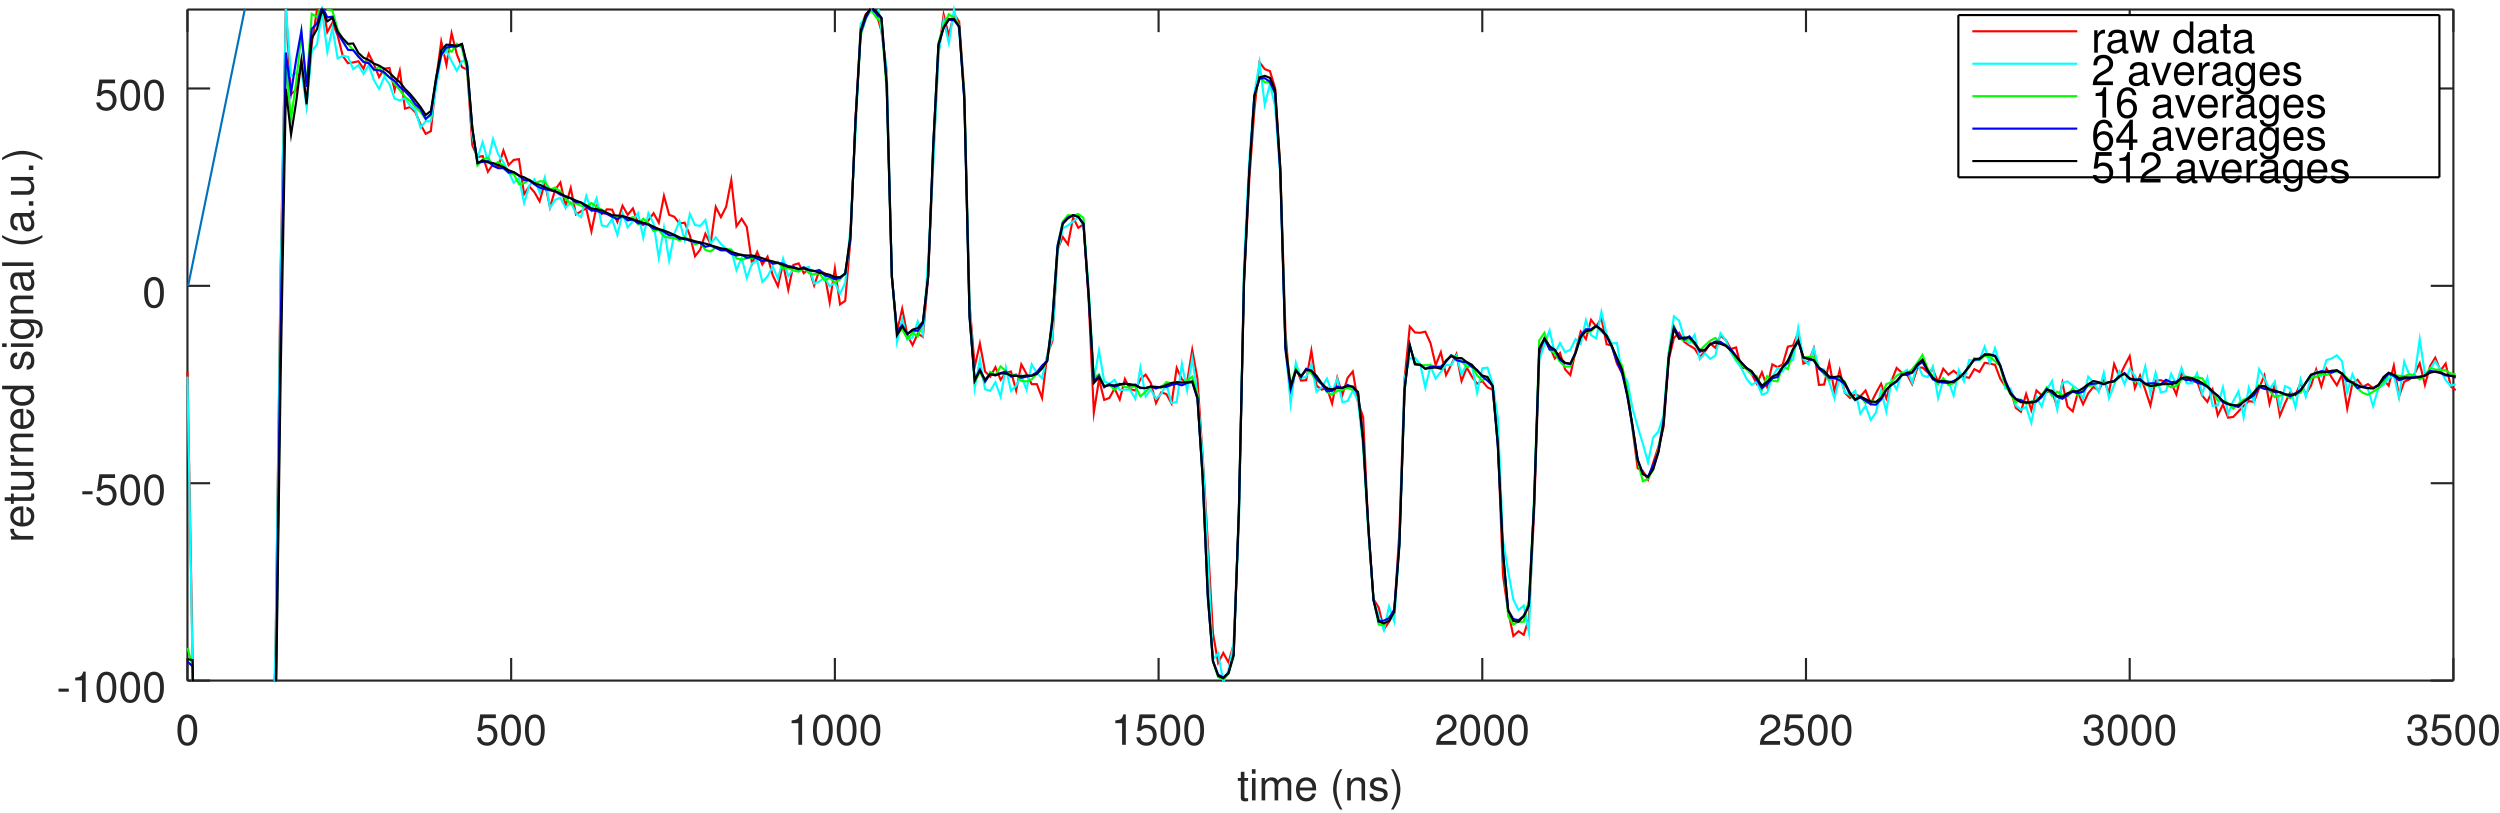 <?xml version="1.0" encoding="UTF-8"?>
<svg xmlns="http://www.w3.org/2000/svg" xmlns:xlink="http://www.w3.org/1999/xlink" width="584pt" height="190pt" viewBox="0 0 584 190" version="1.1">
<defs>
<g>
<symbol overflow="visible" id="glyph0-0">
<path style="stroke:none;" d=""/>
</symbol>
<symbol overflow="visible" id="glyph0-1">
<path style="stroke:none;" d="M 2.75 -7.094 C 2.094 -7.094 1.484 -6.797 1.125 -6.312 C 0.656 -5.688 0.438 -4.734 0.438 -3.438 C 0.438 -1.047 1.234 0.234 2.75 0.234 C 4.25 0.234 5.062 -1.047 5.062 -3.375 C 5.062 -4.75 4.844 -5.672 4.375 -6.312 C 4.016 -6.812 3.422 -7.094 2.75 -7.094 Z M 2.75 -6.312 C 3.703 -6.312 4.172 -5.344 4.172 -3.453 C 4.172 -1.438 3.703 -0.5 2.734 -0.5 C 1.797 -0.5 1.328 -1.484 1.328 -3.422 C 1.328 -5.359 1.797 -6.312 2.75 -6.312 Z M 2.75 -6.312 "/>
</symbol>
<symbol overflow="visible" id="glyph0-2">
<path style="stroke:none;" d="M 4.766 -7.094 L 1.094 -7.094 L 0.562 -3.234 L 1.375 -3.234 C 1.797 -3.719 2.125 -3.891 2.688 -3.891 C 3.625 -3.891 4.234 -3.234 4.234 -2.188 C 4.234 -1.172 3.641 -0.547 2.688 -0.547 C 1.906 -0.547 1.438 -0.938 1.234 -1.734 L 0.344 -1.734 C 0.469 -1.156 0.562 -0.875 0.781 -0.625 C 1.188 -0.078 1.906 0.234 2.703 0.234 C 4.125 0.234 5.125 -0.812 5.125 -2.312 C 5.125 -3.703 4.203 -4.672 2.844 -4.672 C 2.344 -4.672 1.938 -4.547 1.531 -4.234 L 1.812 -6.219 L 4.766 -6.219 Z M 4.766 -7.094 "/>
</symbol>
<symbol overflow="visible" id="glyph0-3">
<path style="stroke:none;" d="M 2.594 -5.047 L 2.594 0 L 3.469 0 L 3.469 -7.094 L 2.891 -7.094 C 2.578 -6 2.375 -5.844 1.016 -5.688 L 1.016 -5.047 Z M 2.594 -5.047 "/>
</symbol>
<symbol overflow="visible" id="glyph0-4">
<path style="stroke:none;" d="M 5.062 -0.875 L 1.328 -0.875 C 1.422 -1.453 1.734 -1.812 2.609 -2.328 L 3.609 -2.875 C 4.594 -3.406 5.109 -4.141 5.109 -5.016 C 5.109 -5.594 4.875 -6.156 4.453 -6.531 C 4.031 -6.906 3.516 -7.094 2.844 -7.094 C 1.938 -7.094 1.266 -6.766 0.875 -6.172 C 0.625 -5.797 0.516 -5.344 0.5 -4.625 L 1.375 -4.625 C 1.406 -5.109 1.469 -5.406 1.594 -5.625 C 1.812 -6.062 2.281 -6.312 2.812 -6.312 C 3.609 -6.312 4.203 -5.75 4.203 -4.984 C 4.203 -4.438 3.875 -3.953 3.25 -3.594 L 2.328 -3.062 C 0.844 -2.234 0.422 -1.562 0.344 0 L 5.062 0 Z M 5.062 -0.875 "/>
</symbol>
<symbol overflow="visible" id="glyph0-5">
<path style="stroke:none;" d="M 2.203 -3.25 L 2.312 -3.25 L 2.688 -3.266 C 3.656 -3.266 4.156 -2.812 4.156 -1.969 C 4.156 -1.078 3.609 -0.547 2.688 -0.547 C 1.734 -0.547 1.266 -1.031 1.203 -2.062 L 0.312 -2.062 C 0.359 -1.484 0.453 -1.125 0.625 -0.797 C 0.984 -0.125 1.688 0.234 2.656 0.234 C 4.125 0.234 5.062 -0.641 5.062 -1.984 C 5.062 -2.875 4.703 -3.375 3.859 -3.672 C 4.516 -3.938 4.844 -4.438 4.844 -5.141 C 4.844 -6.359 4.047 -7.094 2.688 -7.094 C 1.266 -7.094 0.5 -6.312 0.469 -4.797 L 1.344 -4.797 C 1.359 -5.234 1.406 -5.469 1.516 -5.688 C 1.703 -6.078 2.156 -6.312 2.703 -6.312 C 3.484 -6.312 3.953 -5.859 3.953 -5.109 C 3.953 -4.609 3.766 -4.312 3.375 -4.156 C 3.141 -4.047 2.828 -4.016 2.203 -4 Z M 2.203 -3.25 "/>
</symbol>
<symbol overflow="visible" id="glyph0-6">
<path style="stroke:none;" d="M 2.844 -3.125 L 0.453 -3.125 L 0.453 -2.406 L 2.844 -2.406 Z M 2.844 -3.125 "/>
</symbol>
<symbol overflow="visible" id="glyph0-7">
<path style="stroke:none;" d="M 2.547 -5.234 L 1.688 -5.234 L 1.688 -6.688 L 0.844 -6.688 L 0.844 -5.234 L 0.141 -5.234 L 0.141 -4.562 L 0.844 -4.562 L 0.844 -0.594 C 0.844 -0.062 1.203 0.234 1.859 0.234 C 2.062 0.234 2.266 0.203 2.547 0.156 L 2.547 -0.547 C 2.438 -0.516 2.297 -0.5 2.141 -0.5 C 1.781 -0.5 1.688 -0.594 1.688 -0.969 L 1.688 -4.562 L 2.547 -4.562 Z M 2.547 -5.234 "/>
</symbol>
<symbol overflow="visible" id="glyph0-8">
<path style="stroke:none;" d="M 1.5 -5.234 L 0.672 -5.234 L 0.672 0 L 1.5 0 Z M 1.5 -7.297 L 0.656 -7.297 L 0.656 -6.234 L 1.5 -6.234 Z M 1.5 -7.297 "/>
</symbol>
<symbol overflow="visible" id="glyph0-9">
<path style="stroke:none;" d="M 0.703 -5.234 L 0.703 0 L 1.547 0 L 1.547 -3.297 C 1.547 -4.047 2.094 -4.656 2.766 -4.656 C 3.391 -4.656 3.734 -4.281 3.734 -3.609 L 3.734 0 L 4.578 0 L 4.578 -3.297 C 4.578 -4.047 5.125 -4.656 5.812 -4.656 C 6.422 -4.656 6.781 -4.266 6.781 -3.609 L 6.781 0 L 7.625 0 L 7.625 -3.938 C 7.625 -4.875 7.078 -5.391 6.094 -5.391 C 5.406 -5.391 4.984 -5.188 4.484 -4.594 C 4.188 -5.156 3.766 -5.391 3.078 -5.391 C 2.375 -5.391 1.922 -5.125 1.469 -4.5 L 1.469 -5.234 Z M 0.703 -5.234 "/>
</symbol>
<symbol overflow="visible" id="glyph0-10">
<path style="stroke:none;" d="M 5.125 -2.344 C 5.125 -3.141 5.062 -3.625 4.922 -4.016 C 4.578 -4.875 3.781 -5.391 2.797 -5.391 C 1.344 -5.391 0.406 -4.266 0.406 -2.547 C 0.406 -0.828 1.312 0.234 2.781 0.234 C 3.984 0.234 4.812 -0.453 5.016 -1.594 L 4.188 -1.594 C 3.953 -0.906 3.484 -0.547 2.812 -0.547 C 2.281 -0.547 1.828 -0.781 1.547 -1.219 C 1.344 -1.516 1.281 -1.812 1.266 -2.344 Z M 1.297 -3.016 C 1.359 -3.984 1.953 -4.625 2.797 -4.625 C 3.609 -4.625 4.234 -3.938 4.234 -3.078 C 4.234 -3.062 4.234 -3.047 4.234 -3.016 Z M 1.297 -3.016 "/>
</symbol>
<symbol overflow="visible" id="glyph0-11">
<path style="stroke:none;" d=""/>
</symbol>
<symbol overflow="visible" id="glyph0-12">
<path style="stroke:none;" d="M 2.359 -7.297 C 1.359 -5.984 0.734 -4.156 0.734 -2.594 C 0.734 -1.016 1.359 0.812 2.359 2.125 L 2.906 2.125 C 2.031 0.688 1.547 -0.984 1.547 -2.594 C 1.547 -4.188 2.031 -5.875 2.906 -7.297 Z M 2.359 -7.297 "/>
</symbol>
<symbol overflow="visible" id="glyph0-13">
<path style="stroke:none;" d="M 0.703 -5.234 L 0.703 0 L 1.547 0 L 1.547 -2.891 C 1.547 -3.953 2.094 -4.656 2.953 -4.656 C 3.625 -4.656 4.047 -4.266 4.047 -3.625 L 4.047 0 L 4.875 0 L 4.875 -3.953 C 4.875 -4.828 4.219 -5.391 3.203 -5.391 C 2.438 -5.391 1.938 -5.094 1.469 -4.359 L 1.469 -5.234 Z M 0.703 -5.234 "/>
</symbol>
<symbol overflow="visible" id="glyph0-14">
<path style="stroke:none;" d="M 4.375 -3.781 C 4.375 -4.812 3.688 -5.391 2.484 -5.391 C 1.266 -5.391 0.469 -4.766 0.469 -3.797 C 0.469 -2.969 0.891 -2.578 2.125 -2.281 L 2.906 -2.094 C 3.484 -1.953 3.719 -1.734 3.719 -1.359 C 3.719 -0.875 3.234 -0.547 2.5 -0.547 C 2.047 -0.547 1.672 -0.672 1.453 -0.891 C 1.328 -1.047 1.266 -1.188 1.219 -1.562 L 0.344 -1.562 C 0.375 -0.344 1.062 0.234 2.438 0.234 C 3.75 0.234 4.594 -0.422 4.594 -1.438 C 4.594 -2.203 4.156 -2.641 3.109 -2.891 L 2.312 -3.078 C 1.625 -3.234 1.344 -3.453 1.344 -3.828 C 1.344 -4.312 1.766 -4.625 2.453 -4.625 C 3.125 -4.625 3.484 -4.328 3.5 -3.781 Z M 4.375 -3.781 "/>
</symbol>
<symbol overflow="visible" id="glyph0-15">
<path style="stroke:none;" d="M 0.938 2.125 C 1.938 0.812 2.562 -1.016 2.562 -2.578 C 2.562 -4.156 1.938 -5.984 0.938 -7.297 L 0.375 -7.297 C 1.266 -5.859 1.75 -4.188 1.75 -2.578 C 1.75 -0.984 1.266 0.703 0.375 2.125 Z M 0.938 2.125 "/>
</symbol>
<symbol overflow="visible" id="glyph0-16">
<path style="stroke:none;" d="M 0.688 -5.234 L 0.688 0 L 1.531 0 L 1.531 -2.719 C 1.531 -3.469 1.719 -3.953 2.125 -4.25 C 2.375 -4.438 2.625 -4.5 3.203 -4.516 L 3.203 -5.359 C 3.062 -5.375 3 -5.391 2.891 -5.391 C 2.344 -5.391 1.938 -5.062 1.453 -4.297 L 1.453 -5.234 Z M 0.688 -5.234 "/>
</symbol>
<symbol overflow="visible" id="glyph0-17">
<path style="stroke:none;" d="M 5.344 -0.484 C 5.266 -0.469 5.219 -0.469 5.172 -0.469 C 4.875 -0.469 4.719 -0.625 4.719 -0.875 L 4.719 -3.953 C 4.719 -4.891 4.047 -5.391 2.75 -5.391 C 1.984 -5.391 1.359 -5.172 1.016 -4.781 C 0.766 -4.516 0.672 -4.203 0.656 -3.688 L 1.484 -3.688 C 1.562 -4.328 1.938 -4.625 2.719 -4.625 C 3.469 -4.625 3.891 -4.344 3.891 -3.844 L 3.891 -3.625 C 3.891 -3.266 3.688 -3.125 3.016 -3.047 C 1.844 -2.891 1.656 -2.844 1.344 -2.719 C 0.734 -2.469 0.422 -2 0.422 -1.312 C 0.422 -0.375 1.078 0.234 2.141 0.234 C 2.797 0.234 3.328 0 3.922 -0.547 C 3.984 -0.016 4.234 0.234 4.781 0.234 C 4.953 0.234 5.078 0.203 5.344 0.141 Z M 3.891 -1.656 C 3.891 -1.375 3.812 -1.203 3.562 -0.969 C 3.219 -0.656 2.812 -0.5 2.312 -0.5 C 1.672 -0.5 1.297 -0.812 1.297 -1.344 C 1.297 -1.891 1.656 -2.172 2.547 -2.297 C 3.438 -2.422 3.609 -2.453 3.891 -2.594 Z M 3.891 -1.656 "/>
</symbol>
<symbol overflow="visible" id="glyph0-18">
<path style="stroke:none;" d="M 5.547 0 L 7.078 -5.234 L 6.141 -5.234 L 5.094 -1.156 L 4.062 -5.234 L 3.047 -5.234 L 2.047 -1.156 L 0.984 -5.234 L 0.062 -5.234 L 1.578 0 L 2.516 0 L 3.531 -4.109 L 4.594 0 Z M 5.547 0 "/>
</symbol>
<symbol overflow="visible" id="glyph0-19">
<path style="stroke:none;" d="M 4.953 -7.297 L 4.125 -7.297 L 4.125 -4.578 C 3.766 -5.109 3.203 -5.391 2.516 -5.391 C 1.156 -5.391 0.266 -4.297 0.266 -2.625 C 0.266 -0.859 1.125 0.234 2.547 0.234 C 3.266 0.234 3.766 -0.047 4.203 -0.688 L 4.203 0 L 4.953 0 Z M 2.656 -4.609 C 3.547 -4.609 4.125 -3.812 4.125 -2.562 C 4.125 -1.344 3.547 -0.547 2.656 -0.547 C 1.734 -0.547 1.125 -1.359 1.125 -2.578 C 1.125 -3.797 1.734 -4.609 2.656 -4.609 Z M 2.656 -4.609 "/>
</symbol>
<symbol overflow="visible" id="glyph0-20">
<path style="stroke:none;" d="M 2.844 0 L 4.859 -5.234 L 3.922 -5.234 L 2.438 -0.984 L 1.047 -5.234 L 0.094 -5.234 L 1.938 0 Z M 2.844 0 "/>
</symbol>
<symbol overflow="visible" id="glyph0-21">
<path style="stroke:none;" d="M 4.125 -5.234 L 4.125 -4.484 C 3.703 -5.094 3.188 -5.391 2.516 -5.391 C 1.188 -5.391 0.297 -4.234 0.297 -2.531 C 0.297 -1.672 0.516 -0.969 0.953 -0.469 C 1.344 -0.031 1.906 0.234 2.453 0.234 C 3.109 0.234 3.562 -0.047 4.047 -0.703 L 4.047 -0.438 C 4.047 0.266 3.953 0.703 3.734 0.984 C 3.516 1.297 3.094 1.484 2.578 1.484 C 2.203 1.484 1.859 1.375 1.625 1.203 C 1.438 1.047 1.359 0.906 1.312 0.594 L 0.453 0.594 C 0.547 1.594 1.312 2.188 2.547 2.188 C 3.328 2.188 4 1.938 4.344 1.516 C 4.734 1.031 4.891 0.375 4.891 -0.859 L 4.891 -5.234 Z M 2.609 -4.625 C 3.516 -4.625 4.047 -3.859 4.047 -2.547 C 4.047 -1.297 3.5 -0.547 2.625 -0.547 C 1.703 -0.547 1.156 -1.312 1.156 -2.578 C 1.156 -3.844 1.719 -4.625 2.609 -4.625 Z M 2.609 -4.625 "/>
</symbol>
<symbol overflow="visible" id="glyph0-22">
<path style="stroke:none;" d="M 4.984 -5.234 C 4.812 -6.406 4.047 -7.094 2.969 -7.094 C 2.188 -7.094 1.484 -6.703 1.062 -6.078 C 0.625 -5.391 0.438 -4.516 0.438 -3.234 C 0.438 -2.047 0.609 -1.281 1.031 -0.656 C 1.406 -0.078 2.031 0.234 2.812 0.234 C 4.156 0.234 5.125 -0.766 5.125 -2.156 C 5.125 -3.484 4.234 -4.406 2.953 -4.406 C 2.266 -4.406 1.703 -4.141 1.328 -3.625 C 1.344 -5.344 1.906 -6.312 2.906 -6.312 C 3.531 -6.312 3.953 -5.922 4.094 -5.234 Z M 2.844 -3.625 C 3.703 -3.625 4.234 -3.047 4.234 -2.094 C 4.234 -1.203 3.625 -0.547 2.812 -0.547 C 2 -0.547 1.375 -1.234 1.375 -2.141 C 1.375 -3.016 1.984 -3.625 2.844 -3.625 Z M 2.844 -3.625 "/>
</symbol>
<symbol overflow="visible" id="glyph0-23">
<path style="stroke:none;" d="M 3.266 -1.703 L 3.266 0 L 4.156 0 L 4.156 -1.703 L 5.203 -1.703 L 5.203 -2.484 L 4.156 -2.484 L 4.156 -7.094 L 3.5 -7.094 L 0.281 -2.625 L 0.281 -1.703 Z M 3.266 -2.484 L 1.047 -2.484 L 3.266 -5.594 Z M 3.266 -2.484 "/>
</symbol>
<symbol overflow="visible" id="glyph1-0">
<path style="stroke:none;" d=""/>
</symbol>
<symbol overflow="visible" id="glyph1-1">
<path style="stroke:none;" d="M -5.234 -0.688 L 0 -0.688 L 0 -1.531 L -2.719 -1.531 C -3.469 -1.531 -3.953 -1.719 -4.25 -2.125 C -4.438 -2.375 -4.5 -2.625 -4.516 -3.203 L -5.359 -3.203 C -5.375 -3.062 -5.391 -3 -5.391 -2.891 C -5.391 -2.344 -5.062 -1.938 -4.297 -1.453 L -5.234 -1.453 Z M -5.234 -0.688 "/>
</symbol>
<symbol overflow="visible" id="glyph1-2">
<path style="stroke:none;" d="M -2.344 -5.125 C -3.141 -5.125 -3.625 -5.062 -4.016 -4.922 C -4.875 -4.578 -5.391 -3.781 -5.391 -2.797 C -5.391 -1.344 -4.266 -0.406 -2.547 -0.406 C -0.828 -0.406 0.234 -1.312 0.234 -2.781 C 0.234 -3.984 -0.453 -4.812 -1.594 -5.016 L -1.594 -4.188 C -0.906 -3.953 -0.547 -3.484 -0.547 -2.812 C -0.547 -2.281 -0.781 -1.828 -1.219 -1.547 C -1.516 -1.344 -1.812 -1.281 -2.344 -1.266 Z M -3.016 -1.297 C -3.984 -1.359 -4.625 -1.953 -4.625 -2.797 C -4.625 -3.609 -3.938 -4.234 -3.078 -4.234 C -3.062 -4.234 -3.047 -4.234 -3.016 -4.234 Z M -3.016 -1.297 "/>
</symbol>
<symbol overflow="visible" id="glyph1-3">
<path style="stroke:none;" d="M -5.234 -2.547 L -5.234 -1.688 L -6.688 -1.688 L -6.688 -0.844 L -5.234 -0.844 L -5.234 -0.141 L -4.562 -0.141 L -4.562 -0.844 L -0.594 -0.844 C -0.062 -0.844 0.234 -1.203 0.234 -1.859 C 0.234 -2.062 0.203 -2.266 0.156 -2.547 L -0.547 -2.547 C -0.516 -2.438 -0.5 -2.297 -0.5 -2.141 C -0.5 -1.781 -0.594 -1.688 -0.969 -1.688 L -4.562 -1.688 L -4.562 -2.547 Z M -5.234 -2.547 "/>
</symbol>
<symbol overflow="visible" id="glyph1-4">
<path style="stroke:none;" d="M 0 -4.812 L -5.234 -4.812 L -5.234 -3.984 L -2.266 -3.984 C -1.203 -3.984 -0.5 -3.438 -0.5 -2.562 C -0.5 -1.906 -0.906 -1.484 -1.531 -1.484 L -5.234 -1.484 L -5.234 -0.656 L -1.203 -0.656 C -0.328 -0.656 0.234 -1.297 0.234 -2.312 C 0.234 -3.094 -0.047 -3.578 -0.734 -4.062 L 0 -4.062 Z M 0 -4.812 "/>
</symbol>
<symbol overflow="visible" id="glyph1-5">
<path style="stroke:none;" d="M -5.234 -0.703 L 0 -0.703 L 0 -1.547 L -2.891 -1.547 C -3.953 -1.547 -4.656 -2.094 -4.656 -2.953 C -4.656 -3.625 -4.266 -4.047 -3.625 -4.047 L 0 -4.047 L 0 -4.875 L -3.953 -4.875 C -4.828 -4.875 -5.391 -4.219 -5.391 -3.203 C -5.391 -2.438 -5.094 -1.938 -4.359 -1.469 L -5.234 -1.469 Z M -5.234 -0.703 "/>
</symbol>
<symbol overflow="visible" id="glyph1-6">
<path style="stroke:none;" d="M -7.297 -4.953 L -7.297 -4.125 L -4.578 -4.125 C -5.109 -3.766 -5.391 -3.203 -5.391 -2.516 C -5.391 -1.156 -4.297 -0.266 -2.625 -0.266 C -0.859 -0.266 0.234 -1.125 0.234 -2.547 C 0.234 -3.266 -0.047 -3.766 -0.688 -4.203 L 0 -4.203 L 0 -4.953 Z M -4.609 -2.656 C -4.609 -3.547 -3.812 -4.125 -2.562 -4.125 C -1.344 -4.125 -0.547 -3.547 -0.547 -2.656 C -0.547 -1.734 -1.359 -1.125 -2.578 -1.125 C -3.797 -1.125 -4.609 -1.734 -4.609 -2.656 Z M -4.609 -2.656 "/>
</symbol>
<symbol overflow="visible" id="glyph1-7">
<path style="stroke:none;" d=""/>
</symbol>
<symbol overflow="visible" id="glyph1-8">
<path style="stroke:none;" d="M -3.781 -4.375 C -4.812 -4.375 -5.391 -3.688 -5.391 -2.484 C -5.391 -1.266 -4.766 -0.469 -3.797 -0.469 C -2.969 -0.469 -2.578 -0.891 -2.281 -2.125 L -2.094 -2.906 C -1.953 -3.484 -1.734 -3.719 -1.359 -3.719 C -0.875 -3.719 -0.547 -3.234 -0.547 -2.5 C -0.547 -2.047 -0.672 -1.672 -0.891 -1.453 C -1.047 -1.328 -1.188 -1.266 -1.562 -1.219 L -1.562 -0.344 C -0.344 -0.375 0.234 -1.062 0.234 -2.438 C 0.234 -3.75 -0.422 -4.594 -1.438 -4.594 C -2.203 -4.594 -2.641 -4.156 -2.891 -3.109 L -3.078 -2.312 C -3.234 -1.625 -3.453 -1.344 -3.828 -1.344 C -4.312 -1.344 -4.625 -1.766 -4.625 -2.453 C -4.625 -3.125 -4.328 -3.484 -3.781 -3.5 Z M -3.781 -4.375 "/>
</symbol>
<symbol overflow="visible" id="glyph1-9">
<path style="stroke:none;" d="M -5.234 -1.5 L -5.234 -0.672 L 0 -0.672 L 0 -1.5 Z M -7.297 -1.5 L -7.297 -0.656 L -6.234 -0.656 L -6.234 -1.5 Z M -7.297 -1.5 "/>
</symbol>
<symbol overflow="visible" id="glyph1-10">
<path style="stroke:none;" d="M -5.234 -4.125 L -4.484 -4.125 C -5.094 -3.703 -5.391 -3.188 -5.391 -2.516 C -5.391 -1.188 -4.234 -0.297 -2.531 -0.297 C -1.672 -0.297 -0.969 -0.516 -0.469 -0.953 C -0.031 -1.344 0.234 -1.906 0.234 -2.453 C 0.234 -3.109 -0.047 -3.562 -0.703 -4.047 L -0.438 -4.047 C 0.266 -4.047 0.703 -3.953 0.984 -3.734 C 1.297 -3.516 1.484 -3.094 1.484 -2.578 C 1.484 -2.203 1.375 -1.859 1.203 -1.625 C 1.047 -1.438 0.906 -1.359 0.594 -1.312 L 0.594 -0.453 C 1.594 -0.547 2.188 -1.312 2.188 -2.547 C 2.188 -3.328 1.938 -4 1.516 -4.344 C 1.031 -4.734 0.375 -4.891 -0.859 -4.891 L -5.234 -4.891 Z M -4.625 -2.609 C -4.625 -3.516 -3.859 -4.047 -2.547 -4.047 C -1.297 -4.047 -0.547 -3.5 -0.547 -2.625 C -0.547 -1.703 -1.312 -1.156 -2.578 -1.156 C -3.844 -1.156 -4.625 -1.719 -4.625 -2.609 Z M -4.625 -2.609 "/>
</symbol>
<symbol overflow="visible" id="glyph1-11">
<path style="stroke:none;" d="M -0.484 -5.344 C -0.469 -5.266 -0.469 -5.219 -0.469 -5.172 C -0.469 -4.875 -0.625 -4.719 -0.875 -4.719 L -3.953 -4.719 C -4.891 -4.719 -5.391 -4.047 -5.391 -2.75 C -5.391 -1.984 -5.172 -1.359 -4.781 -1.016 C -4.516 -0.766 -4.203 -0.672 -3.688 -0.656 L -3.688 -1.484 C -4.328 -1.562 -4.625 -1.938 -4.625 -2.719 C -4.625 -3.469 -4.344 -3.891 -3.844 -3.891 L -3.625 -3.891 C -3.266 -3.891 -3.125 -3.688 -3.047 -3.016 C -2.891 -1.844 -2.844 -1.656 -2.719 -1.344 C -2.469 -0.734 -2 -0.422 -1.312 -0.422 C -0.375 -0.422 0.234 -1.078 0.234 -2.141 C 0.234 -2.797 0 -3.328 -0.547 -3.922 C -0.016 -3.984 0.234 -4.234 0.234 -4.781 C 0.234 -4.953 0.203 -5.078 0.141 -5.344 Z M -1.656 -3.891 C -1.375 -3.891 -1.203 -3.812 -0.969 -3.562 C -0.656 -3.219 -0.5 -2.812 -0.5 -2.312 C -0.5 -1.672 -0.812 -1.297 -1.344 -1.297 C -1.891 -1.297 -2.172 -1.656 -2.297 -2.547 C -2.422 -3.438 -2.453 -3.609 -2.594 -3.891 Z M -1.656 -3.891 "/>
</symbol>
<symbol overflow="visible" id="glyph1-12">
<path style="stroke:none;" d="M -7.297 -1.516 L -7.297 -0.688 L 0 -0.688 L 0 -1.516 Z M -7.297 -1.516 "/>
</symbol>
<symbol overflow="visible" id="glyph1-13">
<path style="stroke:none;" d="M -7.297 -2.359 C -5.984 -1.359 -4.156 -0.734 -2.594 -0.734 C -1.016 -0.734 0.812 -1.359 2.125 -2.359 L 2.125 -2.906 C 0.688 -2.031 -0.984 -1.547 -2.594 -1.547 C -4.188 -1.547 -5.875 -2.031 -7.297 -2.906 Z M -7.297 -2.359 "/>
</symbol>
<symbol overflow="visible" id="glyph1-14">
<path style="stroke:none;" d="M -1.047 -1.906 L -1.047 -0.875 L 0 -0.875 L 0 -1.906 Z M -1.047 -1.906 "/>
</symbol>
<symbol overflow="visible" id="glyph1-15">
<path style="stroke:none;" d="M 2.125 -0.938 C 0.812 -1.938 -1.016 -2.562 -2.578 -2.562 C -4.156 -2.562 -5.984 -1.938 -7.297 -0.938 L -7.297 -0.375 C -5.859 -1.266 -4.188 -1.75 -2.578 -1.75 C -0.984 -1.75 0.703 -1.266 2.125 -0.375 Z M 2.125 -0.938 "/>
</symbol>
</g>
</defs>
<g id="surface1">
<rect x="0" y="0" width="584" height="190" style="fill:rgb(100%,100%,100%);fill-opacity:1;stroke:none;"/>
<rect x="0" y="0" width="584" height="190" style="fill:rgb(100%,100%,100%);fill-opacity:1;stroke:none;"/>
<path style=" stroke:none;fill-rule:nonzero;fill:rgb(100%,100%,100%);fill-opacity:1;" d="M 43.789 158.984 L 573.113 158.984 L 43.789 2.227 "/>
<path style=" stroke:none;fill-rule:nonzero;fill:rgb(100%,100%,100%);fill-opacity:1;" d="M 573.113 158.984 L 573.113 2.227 L 43.789 2.227 "/>
<path style="fill:none;stroke-width:5;stroke-linecap:butt;stroke-linejoin:miter;stroke:rgb(14.989%,14.989%,14.989%);stroke-opacity:1;stroke-miterlimit:10;" d="M 887.891 310.156 L 887.891 362.969 " transform="matrix(0.1,0,0,-0.1,-45,190)"/>
<path style="fill:none;stroke-width:5;stroke-linecap:butt;stroke-linejoin:miter;stroke:rgb(14.989%,14.989%,14.989%);stroke-opacity:1;stroke-miterlimit:10;" d="M 887.891 1877.734 L 887.891 1824.883 " transform="matrix(0.1,0,0,-0.1,-45,190)"/>
<path style="fill:none;stroke-width:5;stroke-linecap:butt;stroke-linejoin:miter;stroke:rgb(14.989%,14.989%,14.989%);stroke-opacity:1;stroke-miterlimit:10;" d="M 1644.062 310.156 L 1644.062 362.969 " transform="matrix(0.1,0,0,-0.1,-45,190)"/>
<path style="fill:none;stroke-width:5;stroke-linecap:butt;stroke-linejoin:miter;stroke:rgb(14.989%,14.989%,14.989%);stroke-opacity:1;stroke-miterlimit:10;" d="M 1644.062 1877.734 L 1644.062 1824.883 " transform="matrix(0.1,0,0,-0.1,-45,190)"/>
<path style="fill:none;stroke-width:5;stroke-linecap:butt;stroke-linejoin:miter;stroke:rgb(14.989%,14.989%,14.989%);stroke-opacity:1;stroke-miterlimit:10;" d="M 2400.273 310.156 L 2400.273 362.969 " transform="matrix(0.1,0,0,-0.1,-45,190)"/>
<path style="fill:none;stroke-width:5;stroke-linecap:butt;stroke-linejoin:miter;stroke:rgb(14.989%,14.989%,14.989%);stroke-opacity:1;stroke-miterlimit:10;" d="M 2400.273 1877.734 L 2400.273 1824.883 " transform="matrix(0.1,0,0,-0.1,-45,190)"/>
<path style="fill:none;stroke-width:5;stroke-linecap:butt;stroke-linejoin:miter;stroke:rgb(14.989%,14.989%,14.989%);stroke-opacity:1;stroke-miterlimit:10;" d="M 3156.445 310.156 L 3156.445 362.969 " transform="matrix(0.1,0,0,-0.1,-45,190)"/>
<path style="fill:none;stroke-width:5;stroke-linecap:butt;stroke-linejoin:miter;stroke:rgb(14.989%,14.989%,14.989%);stroke-opacity:1;stroke-miterlimit:10;" d="M 3156.445 1877.734 L 3156.445 1824.883 " transform="matrix(0.1,0,0,-0.1,-45,190)"/>
<path style="fill:none;stroke-width:5;stroke-linecap:butt;stroke-linejoin:miter;stroke:rgb(14.989%,14.989%,14.989%);stroke-opacity:1;stroke-miterlimit:10;" d="M 3912.617 310.156 L 3912.617 362.969 " transform="matrix(0.1,0,0,-0.1,-45,190)"/>
<path style="fill:none;stroke-width:5;stroke-linecap:butt;stroke-linejoin:miter;stroke:rgb(14.989%,14.989%,14.989%);stroke-opacity:1;stroke-miterlimit:10;" d="M 3912.617 1877.734 L 3912.617 1824.883 " transform="matrix(0.1,0,0,-0.1,-45,190)"/>
<path style="fill:none;stroke-width:5;stroke-linecap:butt;stroke-linejoin:miter;stroke:rgb(14.989%,14.989%,14.989%);stroke-opacity:1;stroke-miterlimit:10;" d="M 4668.789 310.156 L 4668.789 362.969 " transform="matrix(0.1,0,0,-0.1,-45,190)"/>
<path style="fill:none;stroke-width:5;stroke-linecap:butt;stroke-linejoin:miter;stroke:rgb(14.989%,14.989%,14.989%);stroke-opacity:1;stroke-miterlimit:10;" d="M 4668.789 1877.734 L 4668.789 1824.883 " transform="matrix(0.1,0,0,-0.1,-45,190)"/>
<path style="fill:none;stroke-width:5;stroke-linecap:butt;stroke-linejoin:miter;stroke:rgb(14.989%,14.989%,14.989%);stroke-opacity:1;stroke-miterlimit:10;" d="M 5424.961 310.156 L 5424.961 362.969 " transform="matrix(0.1,0,0,-0.1,-45,190)"/>
<path style="fill:none;stroke-width:5;stroke-linecap:butt;stroke-linejoin:miter;stroke:rgb(14.989%,14.989%,14.989%);stroke-opacity:1;stroke-miterlimit:10;" d="M 5424.961 1877.734 L 5424.961 1824.883 " transform="matrix(0.1,0,0,-0.1,-45,190)"/>
<path style="fill:none;stroke-width:5;stroke-linecap:butt;stroke-linejoin:miter;stroke:rgb(14.989%,14.989%,14.989%);stroke-opacity:1;stroke-miterlimit:10;" d="M 6181.133 310.156 L 6181.133 362.969 " transform="matrix(0.1,0,0,-0.1,-45,190)"/>
<path style="fill:none;stroke-width:5;stroke-linecap:butt;stroke-linejoin:miter;stroke:rgb(14.989%,14.989%,14.989%);stroke-opacity:1;stroke-miterlimit:10;" d="M 6181.133 1877.734 L 6181.133 1824.883 " transform="matrix(0.1,0,0,-0.1,-45,190)"/>
<g style="fill:rgb(14.893%,14.893%,14.893%);fill-opacity:1;">
  <use xlink:href="#glyph0-1" x="41.01" y="173.979"/>
</g>
<g style="fill:rgb(14.893%,14.893%,14.893%);fill-opacity:1;">
  <use xlink:href="#glyph0-2" x="111.068" y="173.979"/>
  <use xlink:href="#glyph0-1" x="116.628" y="173.979"/>
  <use xlink:href="#glyph0-1" x="122.188" y="173.979"/>
</g>
<g style="fill:rgb(14.893%,14.893%,14.893%);fill-opacity:1;">
  <use xlink:href="#glyph0-3" x="183.907" y="173.979"/>
  <use xlink:href="#glyph0-1" x="189.467" y="173.979"/>
  <use xlink:href="#glyph0-1" x="195.027" y="173.979"/>
  <use xlink:href="#glyph0-1" x="200.587" y="173.979"/>
</g>
<g style="fill:rgb(14.893%,14.893%,14.893%);fill-opacity:1;">
  <use xlink:href="#glyph0-3" x="259.525" y="173.979"/>
  <use xlink:href="#glyph0-2" x="265.085" y="173.979"/>
  <use xlink:href="#glyph0-1" x="270.645" y="173.979"/>
  <use xlink:href="#glyph0-1" x="276.205" y="173.979"/>
</g>
<g style="fill:rgb(14.893%,14.893%,14.893%);fill-opacity:1;">
  <use xlink:href="#glyph0-4" x="335.142" y="173.979"/>
  <use xlink:href="#glyph0-1" x="340.702" y="173.979"/>
  <use xlink:href="#glyph0-1" x="346.262" y="173.979"/>
  <use xlink:href="#glyph0-1" x="351.822" y="173.979"/>
</g>
<g style="fill:rgb(14.893%,14.893%,14.893%);fill-opacity:1;">
  <use xlink:href="#glyph0-4" x="410.76" y="173.979"/>
  <use xlink:href="#glyph0-2" x="416.32" y="173.979"/>
  <use xlink:href="#glyph0-1" x="421.88" y="173.979"/>
  <use xlink:href="#glyph0-1" x="427.44" y="173.979"/>
</g>
<g style="fill:rgb(14.893%,14.893%,14.893%);fill-opacity:1;">
  <use xlink:href="#glyph0-5" x="486.377" y="173.979"/>
  <use xlink:href="#glyph0-1" x="491.938" y="173.979"/>
  <use xlink:href="#glyph0-1" x="497.498" y="173.979"/>
  <use xlink:href="#glyph0-1" x="503.058" y="173.979"/>
</g>
<g style="fill:rgb(14.893%,14.893%,14.893%);fill-opacity:1;">
  <use xlink:href="#glyph0-5" x="561.995" y="173.979"/>
  <use xlink:href="#glyph0-2" x="567.556" y="173.979"/>
  <use xlink:href="#glyph0-1" x="573.115" y="173.979"/>
  <use xlink:href="#glyph0-1" x="578.676" y="173.979"/>
</g>
<path style="fill:none;stroke-width:5;stroke-linecap:butt;stroke-linejoin:miter;stroke:rgb(14.989%,14.989%,14.989%);stroke-opacity:1;stroke-miterlimit:10;" d="M 887.891 310.156 L 940.859 310.156 " transform="matrix(0.1,0,0,-0.1,-45,190)"/>
<path style="fill:none;stroke-width:5;stroke-linecap:butt;stroke-linejoin:miter;stroke:rgb(14.989%,14.989%,14.989%);stroke-opacity:1;stroke-miterlimit:10;" d="M 6181.133 310.156 L 6128.203 310.156 " transform="matrix(0.1,0,0,-0.1,-45,190)"/>
<path style="fill:none;stroke-width:5;stroke-linecap:butt;stroke-linejoin:miter;stroke:rgb(14.989%,14.989%,14.989%);stroke-opacity:1;stroke-miterlimit:10;" d="M 887.891 771.211 L 940.859 771.211 " transform="matrix(0.1,0,0,-0.1,-45,190)"/>
<path style="fill:none;stroke-width:5;stroke-linecap:butt;stroke-linejoin:miter;stroke:rgb(14.989%,14.989%,14.989%);stroke-opacity:1;stroke-miterlimit:10;" d="M 6181.133 771.211 L 6128.203 771.211 " transform="matrix(0.1,0,0,-0.1,-45,190)"/>
<path style="fill:none;stroke-width:5;stroke-linecap:butt;stroke-linejoin:miter;stroke:rgb(14.989%,14.989%,14.989%);stroke-opacity:1;stroke-miterlimit:10;" d="M 887.891 1232.266 L 940.859 1232.266 " transform="matrix(0.1,0,0,-0.1,-45,190)"/>
<path style="fill:none;stroke-width:5;stroke-linecap:butt;stroke-linejoin:miter;stroke:rgb(14.989%,14.989%,14.989%);stroke-opacity:1;stroke-miterlimit:10;" d="M 6181.133 1232.266 L 6128.203 1232.266 " transform="matrix(0.1,0,0,-0.1,-45,190)"/>
<path style="fill:none;stroke-width:5;stroke-linecap:butt;stroke-linejoin:miter;stroke:rgb(14.989%,14.989%,14.989%);stroke-opacity:1;stroke-miterlimit:10;" d="M 887.891 1693.32 L 940.859 1693.32 " transform="matrix(0.1,0,0,-0.1,-45,190)"/>
<path style="fill:none;stroke-width:5;stroke-linecap:butt;stroke-linejoin:miter;stroke:rgb(14.989%,14.989%,14.989%);stroke-opacity:1;stroke-miterlimit:10;" d="M 6181.133 1693.32 L 6128.203 1693.32 " transform="matrix(0.1,0,0,-0.1,-45,190)"/>
<g style="fill:rgb(14.893%,14.893%,14.893%);fill-opacity:1;">
  <use xlink:href="#glyph0-6" x="13.218" y="163.986"/>
  <use xlink:href="#glyph0-3" x="16.548" y="163.986"/>
  <use xlink:href="#glyph0-1" x="22.108" y="163.986"/>
  <use xlink:href="#glyph0-1" x="27.668" y="163.986"/>
  <use xlink:href="#glyph0-1" x="33.228" y="163.986"/>
</g>
<g style="fill:rgb(14.893%,14.893%,14.893%);fill-opacity:1;">
  <use xlink:href="#glyph0-6" x="18.778" y="117.88"/>
  <use xlink:href="#glyph0-2" x="22.108" y="117.88"/>
  <use xlink:href="#glyph0-1" x="27.668" y="117.88"/>
  <use xlink:href="#glyph0-1" x="33.228" y="117.88"/>
</g>
<g style="fill:rgb(14.893%,14.893%,14.893%);fill-opacity:1;">
  <use xlink:href="#glyph0-1" x="33.227" y="71.774"/>
</g>
<g style="fill:rgb(14.893%,14.893%,14.893%);fill-opacity:1;">
  <use xlink:href="#glyph0-2" x="22.108" y="25.668"/>
  <use xlink:href="#glyph0-1" x="27.668" y="25.668"/>
  <use xlink:href="#glyph0-1" x="33.228" y="25.668"/>
</g>
<path style="fill:none;stroke-width:5;stroke-linecap:butt;stroke-linejoin:miter;stroke:rgb(14.989%,14.989%,14.989%);stroke-opacity:1;stroke-miterlimit:10;" d="M 887.891 310.156 L 6181.133 310.156 " transform="matrix(0.1,0,0,-0.1,-45,190)"/>
<path style="fill:none;stroke-width:5;stroke-linecap:butt;stroke-linejoin:miter;stroke:rgb(14.989%,14.989%,14.989%);stroke-opacity:1;stroke-miterlimit:10;" d="M 887.891 1877.734 L 6181.133 1877.734 " transform="matrix(0.1,0,0,-0.1,-45,190)"/>
<path style="fill:none;stroke-width:5;stroke-linecap:butt;stroke-linejoin:miter;stroke:rgb(14.989%,14.989%,14.989%);stroke-opacity:1;stroke-miterlimit:10;" d="M 887.891 310.156 L 887.891 1877.734 " transform="matrix(0.1,0,0,-0.1,-45,190)"/>
<path style="fill:none;stroke-width:5;stroke-linecap:butt;stroke-linejoin:miter;stroke:rgb(14.989%,14.989%,14.989%);stroke-opacity:1;stroke-miterlimit:10;" d="M 6181.133 310.156 L 6181.133 1877.734 " transform="matrix(0.1,0,0,-0.1,-45,190)"/>
<g style="fill:rgb(14.893%,14.893%,14.893%);fill-opacity:1;">
  <use xlink:href="#glyph0-7" x="289.009" y="186.979"/>
  <use xlink:href="#glyph0-8" x="291.789" y="186.979"/>
  <use xlink:href="#glyph0-9" x="294.009" y="186.979"/>
  <use xlink:href="#glyph0-10" x="302.339" y="186.979"/>
  <use xlink:href="#glyph0-11" x="307.899" y="186.979"/>
  <use xlink:href="#glyph0-12" x="310.679" y="186.979"/>
  <use xlink:href="#glyph0-13" x="314.009" y="186.979"/>
  <use xlink:href="#glyph0-14" x="319.569" y="186.979"/>
  <use xlink:href="#glyph0-15" x="324.569" y="186.979"/>
</g>
<g style="fill:rgb(14.893%,14.893%,14.893%);fill-opacity:1;">
  <use xlink:href="#glyph1-1" x="7.787" y="126.733"/>
  <use xlink:href="#glyph1-2" x="7.787" y="123.403"/>
  <use xlink:href="#glyph1-3" x="7.787" y="117.843"/>
  <use xlink:href="#glyph1-4" x="7.787" y="115.063"/>
  <use xlink:href="#glyph1-1" x="7.787" y="109.503"/>
  <use xlink:href="#glyph1-5" x="7.787" y="106.173"/>
  <use xlink:href="#glyph1-2" x="7.787" y="100.613"/>
  <use xlink:href="#glyph1-6" x="7.787" y="95.053"/>
  <use xlink:href="#glyph1-7" x="7.787" y="89.493"/>
  <use xlink:href="#glyph1-8" x="7.787" y="86.713"/>
  <use xlink:href="#glyph1-9" x="7.787" y="81.713"/>
  <use xlink:href="#glyph1-10" x="7.787" y="79.493"/>
  <use xlink:href="#glyph1-5" x="7.787" y="73.933"/>
  <use xlink:href="#glyph1-11" x="7.787" y="68.373"/>
  <use xlink:href="#glyph1-12" x="7.787" y="62.813"/>
  <use xlink:href="#glyph1-7" x="7.787" y="60.593"/>
  <use xlink:href="#glyph1-13" x="7.787" y="57.813"/>
  <use xlink:href="#glyph1-11" x="7.787" y="54.483"/>
  <use xlink:href="#glyph1-14" x="7.787" y="48.923"/>
  <use xlink:href="#glyph1-4" x="7.787" y="46.143"/>
  <use xlink:href="#glyph1-14" x="7.787" y="40.583"/>
  <use xlink:href="#glyph1-15" x="7.787" y="37.803"/>
</g>
<path style="fill:none;stroke-width:5;stroke-linecap:butt;stroke-linejoin:miter;stroke:rgb(100%,0%,0%);stroke-opacity:1;stroke-miterlimit:10;" d="M 887.891 1032.148 L 900 357.148 L 900.586 308.555 " transform="matrix(0.1,0,0,-0.1,-45,190)"/>
<path style="fill:none;stroke-width:5;stroke-linecap:butt;stroke-linejoin:miter;stroke:rgb(100%,0%,0%);stroke-opacity:1;stroke-miterlimit:10;" d="M 1091.68 308.555 L 1093.594 374.688 L 1105.664 1275.586 L 1117.734 1879.336 " transform="matrix(0.1,0,0,-0.1,-45,190)"/>
<path style="fill:none;stroke-width:5;stroke-linecap:butt;stroke-linejoin:miter;stroke:rgb(100%,0%,0%);stroke-opacity:1;stroke-miterlimit:10;" d="M 1117.852 1879.336 L 1129.883 1680.43 L 1141.992 1689.648 L 1154.062 1756.016 L 1166.172 1658.281 L 1178.281 1798.438 L 1190.352 1875.898 L 1192.305 1879.336 " transform="matrix(0.1,0,0,-0.1,-45,190)"/>
<path style="fill:none;stroke-width:5;stroke-linecap:butt;stroke-linejoin:miter;stroke:rgb(100%,0%,0%);stroke-opacity:1;stroke-miterlimit:10;" d="M 1205.469 1879.336 L 1214.57 1825.195 L 1226.68 1847.305 L 1238.789 1816.875 L 1250.859 1768.945 L 1262.969 1752.344 L 1275.078 1754.18 L 1287.148 1756.953 L 1299.258 1739.414 L 1311.367 1774.453 L 1323.477 1749.57 L 1335.547 1720.078 L 1347.656 1739.414 L 1359.766 1741.289 L 1371.836 1689.648 L 1383.945 1734.805 L 1396.055 1646.289 L 1408.164 1649.961 L 1420.234 1638.008 L 1432.344 1609.414 L 1444.453 1587.266 L 1456.562 1593.75 L 1468.633 1712.695 L 1480.742 1803.047 L 1492.852 1748.633 L 1504.922 1822.422 L 1517.031 1773.555 L 1529.141 1743.125 L 1541.25 1737.578 L 1553.359 1560.547 L 1565.43 1532.852 L 1577.539 1535.625 L 1589.648 1498.75 L 1601.719 1516.289 L 1613.828 1509.805 L 1625.938 1548.555 L 1638.047 1514.414 L 1650.117 1526.406 L 1662.227 1528.242 L 1674.336 1446.172 L 1686.406 1464.648 L 1698.516 1450.82 L 1710.625 1429.609 L 1722.734 1473.867 L 1734.805 1415.742 L 1746.914 1457.266 L 1759.023 1473.867 L 1771.133 1418.516 L 1783.203 1460.938 L 1795.312 1399.18 L 1807.422 1406.523 L 1819.492 1413.008 L 1831.602 1359.492 L 1843.711 1418.516 L 1855.82 1400.078 L 1867.891 1411.133 L 1880 1410.234 L 1892.109 1381.641 L 1904.219 1419.453 L 1916.289 1398.242 L 1928.398 1413.008 L 1940.508 1377.969 L 1952.617 1374.258 L 1964.688 1385.312 L 1976.797 1401.914 L 1988.906 1379.805 L 2001.016 1442.5 L 2013.086 1398.242 L 2025.195 1393.633 L 2037.305 1377.969 L 2049.375 1379.805 L 2061.484 1350.273 L 2073.594 1301.406 L 2085.703 1317.109 L 2097.773 1353.984 L 2109.883 1330 L 2121.992 1416.68 L 2134.062 1392.695 L 2146.172 1416.68 L 2158.281 1479.375 L 2170.391 1371.484 L 2182.461 1389.023 L 2194.57 1369.648 L 2206.68 1283.906 L 2218.789 1311.562 L 2230.859 1282.07 L 2242.969 1300.508 L 2255.078 1257.148 L 2267.188 1231.328 L 2279.258 1284.805 L 2291.367 1223.047 L 2303.477 1281.133 L 2315.586 1284.805 L 2327.656 1261.758 L 2339.766 1272.852 L 2351.875 1233.164 L 2363.945 1268.203 L 2376.055 1261.758 L 2388.164 1193.516 L 2400.273 1272.852 L 2412.344 1188.906 L 2424.453 1197.227 L 2436.562 1339.219 L 2448.633 1626.016 L 2460.742 1837.188 L 2472.852 1867.617 L 2484.961 1877.734 L 2497.031 1869.453 L 2509.141 1827.031 L 2521.25 1733.906 L 2533.359 1251.641 L 2545.43 1125.273 L 2557.539 1178.789 L 2569.648 1116.992 L 2581.758 1093.945 L 2593.828 1120.664 L 2605.938 1113.32 L 2618.047 1252.539 L 2630.156 1532.852 L 2642.227 1774.453 L 2654.336 1865.742 L 2666.445 1816.875 L 2678.516 1867.617 L 2690.625 1849.141 L 2702.734 1682.266 L 2714.844 1190.781 L 2726.914 1043.242 L 2739.023 1097.617 L 2751.133 1032.148 L 2763.203 1020.156 L 2775.312 1042.305 L 2787.422 1012.812 L 2799.531 1029.375 L 2811.602 1032.148 L 2823.711 987.891 L 2835.82 1048.75 L 2847.93 1026.641 L 2860 1002.656 L 2872.109 1002.656 L 2884.219 970.391 L 2896.328 1071.797 L 2908.398 1103.164 L 2920.508 1317.109 L 2932.617 1346.602 L 2944.727 1329.062 L 2956.797 1391.797 L 2968.906 1367.812 L 2981.016 1376.094 L 2993.086 1200 L 3005.195 936.25 L 3017.305 1013.711 L 3029.414 965.781 L 3041.484 970.391 L 3053.594 992.5 L 3065.703 966.68 L 3077.773 1014.648 L 3089.883 990.664 L 3101.992 987.891 L 3114.102 1014.648 L 3126.172 1024.766 L 3138.281 1005.43 L 3150.391 958.398 L 3162.5 983.281 L 3174.57 979.609 L 3186.68 957.461 L 3198.789 1040.469 L 3210.898 1013.711 L 3222.969 1007.266 L 3235.078 1082.891 L 3247.188 1015.547 L 3259.297 835.742 L 3271.367 633.789 L 3283.477 420.781 L 3295.586 351.641 L 3307.656 374.688 L 3319.766 352.539 L 3331.875 394.961 L 3343.984 695.586 L 3356.055 1237.773 L 3368.164 1477.539 L 3380.273 1643.516 L 3392.344 1754.18 L 3404.453 1738.516 L 3416.562 1733.906 L 3428.672 1694.258 L 3440.742 1508.906 L 3452.852 1124.375 L 3464.961 972.227 L 3477.07 1043.242 L 3489.141 1010.938 L 3501.25 1011.875 L 3513.359 1081.016 L 3525.469 998.984 L 3537.539 989.727 L 3549.648 994.336 L 3561.758 957.461 L 3573.867 1017.422 L 3585.938 977.773 L 3598.047 1017.422 L 3610.156 1032.148 L 3622.227 961.172 L 3634.336 925.195 L 3646.445 664.219 L 3658.555 500.078 L 3670.625 480.742 L 3682.734 430 L 3694.844 447.539 L 3706.914 468.75 L 3719.023 657.773 L 3731.133 1015.547 L 3743.242 1137.266 L 3755.312 1123.438 L 3767.422 1122.539 L 3779.531 1125.273 L 3791.641 1098.555 L 3803.711 1046.914 L 3815.82 1077.344 L 3827.93 1023.867 L 3840.039 1047.852 L 3852.109 1072.734 L 3864.219 1010.039 L 3876.328 1041.367 L 3888.438 1020.156 L 3900.508 1003.555 L 3912.617 1010.039 L 3924.727 995.273 L 3936.797 989.727 L 3948.906 869.883 L 3961.016 555.43 L 3973.125 471.523 L 3985.195 414.336 L 3997.305 425.391 L 4009.414 417.109 L 4021.484 454.922 L 4033.594 702.969 L 4045.703 1066.289 L 4057.812 1108.711 L 4069.883 1091.172 L 4081.992 1062.578 L 4094.102 1075.508 L 4106.211 1036.758 L 4118.281 1023.867 L 4130.391 1079.18 L 4142.5 1125.273 L 4154.609 1107.773 L 4166.68 1152.969 L 4178.789 1137.266 L 4190.898 1156.641 L 4203.008 1095.781 L 4215.078 1093.008 L 4227.188 1050.586 L 4239.297 1028.477 L 4251.367 992.5 L 4263.477 898.438 L 4275.586 806.25 L 4287.695 799.766 L 4299.766 779.492 L 4311.875 819.141 L 4323.984 856.016 L 4336.055 902.148 L 4348.164 1059.805 L 4360.273 1110.547 L 4372.383 1122.539 L 4384.453 1101.328 L 4396.562 1093.008 L 4408.672 1085.625 L 4420.781 1066.289 L 4432.852 1079.18 L 4444.961 1097.617 L 4457.07 1087.5 L 4469.141 1116.055 L 4481.25 1105.938 L 4493.359 1084.727 L 4505.469 1088.398 L 4517.578 1040.469 L 4529.648 1040.469 L 4541.758 1026.641 L 4553.867 1003.555 L 4565.938 1030.312 L 4578.047 996.211 L 4590.156 1048.75 L 4602.266 1042.305 L 4614.336 1048.75 L 4626.445 1090.234 L 4638.555 1093.008 L 4650.625 1123.438 L 4662.734 1050.586 L 4674.844 1055.195 L 4686.953 1085.625 L 4699.023 1000.82 L 4711.133 1001.719 L 4723.242 1052.461 L 4735.352 986.055 L 4747.422 1034.922 L 4759.531 982.344 L 4771.641 970.391 L 4783.711 978.672 L 4795.82 974.062 L 4807.93 987.891 L 4820.039 957.461 L 4832.148 981.445 L 4844.219 1003.555 L 4856.328 969.453 L 4868.438 1010.039 L 4880.508 1040.469 L 4892.617 1029.375 L 4904.727 1025.703 L 4916.836 1002.656 L 4928.906 1040.469 L 4941.016 1041.367 L 4953.125 1030.312 L 4965.234 1036.758 L 4977.305 1007.266 L 4989.414 1038.594 L 5001.523 1024.766 L 5013.594 1033.984 L 5025.703 1023.867 L 5037.812 1020.156 L 5049.922 1017.422 L 5061.992 1037.695 L 5074.102 1031.25 L 5086.211 1052.461 L 5098.281 1050.586 L 5110.391 1047.852 L 5122.5 1015.547 L 5134.609 997.109 L 5146.719 989.727 L 5158.789 947.305 L 5170.898 938.086 L 5183.008 979.609 L 5195.078 941.797 L 5207.188 987.891 L 5219.297 976.836 L 5231.406 984.219 L 5243.477 986.992 L 5255.586 948.242 L 5267.695 1005.43 L 5279.805 950.078 L 5291.875 939.023 L 5303.984 983.281 L 5316.094 955.625 L 5328.164 981.445 L 5340.273 996.211 L 5352.383 987.891 L 5364.492 1010.938 L 5376.562 983.281 L 5388.672 1049.688 L 5400.781 1020.156 L 5412.852 1045.078 L 5424.961 1068.125 L 5437.07 993.438 L 5449.18 1022.93 L 5461.289 989.727 L 5473.359 952.852 L 5485.469 1010.938 L 5497.578 1011.875 L 5509.648 1007.266 L 5521.758 1006.328 L 5533.867 978.672 L 5545.977 1027.539 L 5558.047 1017.422 L 5570.156 1008.164 L 5582.266 1010.039 L 5594.375 975.898 L 5606.445 961.172 L 5618.555 989.727 L 5630.664 929.805 L 5642.734 954.688 L 5654.844 924.258 L 5666.953 926.094 L 5679.062 939.023 L 5691.133 951.953 L 5703.242 963.008 L 5715.352 961.172 L 5727.422 993.438 L 5739.531 1022.93 L 5751.641 956.562 L 5763.75 1001.719 L 5775.859 928.867 L 5787.93 958.398 L 5800.039 983.281 L 5812.148 976.836 L 5824.219 1005.43 L 5836.328 978.672 L 5848.438 998.984 L 5860.547 1036.758 L 5872.617 997.109 L 5884.727 1038.594 L 5896.836 1018.32 L 5908.945 999.883 L 5921.016 1024.766 L 5933.125 945.469 L 5945.234 1004.492 L 5957.305 1012.812 L 5969.414 996.211 L 5981.523 1002.656 L 5993.633 993.438 L 6005.703 1000.82 L 6017.812 1012.812 L 6029.922 998.984 L 6041.992 1045.977 L 6054.102 974.062 L 6066.211 1008.164 L 6078.32 1013.711 L 6090.391 1026.641 L 6102.5 1051.523 L 6114.609 1000.82 L 6126.719 1045.078 L 6138.789 1064.414 L 6150.898 1033.984 L 6163.008 1050.586 L 6175.117 997.109 L 6186.445 988.477 " transform="matrix(0.1,0,0,-0.1,-45,190)"/>
<path style="fill:none;stroke-width:5;stroke-linecap:butt;stroke-linejoin:miter;stroke:rgb(0%,100%,100%);stroke-opacity:1;stroke-miterlimit:10;" d="M 887.891 1020.156 L 900 333.203 L 900.312 308.555 " transform="matrix(0.1,0,0,-0.1,-45,190)"/>
<path style="fill:none;stroke-width:5;stroke-linecap:butt;stroke-linejoin:miter;stroke:rgb(0%,100%,100%);stroke-opacity:1;stroke-miterlimit:10;" d="M 1091.406 308.555 L 1093.594 383.906 L 1105.664 1248.867 L 1117.734 1879.336 " transform="matrix(0.1,0,0,-0.1,-45,190)"/>
<path style="fill:none;stroke-width:5;stroke-linecap:butt;stroke-linejoin:miter;stroke:rgb(0%,100%,100%);stroke-opacity:1;stroke-miterlimit:10;" d="M 1117.93 1879.336 L 1129.883 1722.812 L 1141.992 1729.297 L 1154.062 1734.805 L 1166.172 1650.898 L 1178.281 1780.938 L 1190.352 1795.664 L 1202.461 1873.125 L 1214.57 1779.062 L 1226.68 1834.414 L 1238.789 1763.398 L 1250.859 1769.844 L 1262.969 1767.109 L 1275.078 1738.516 L 1287.148 1747.734 L 1299.258 1727.422 L 1311.367 1747.734 L 1323.477 1712.695 L 1335.547 1692.383 L 1347.656 1720.078 L 1359.766 1703.477 L 1371.836 1669.336 L 1383.945 1665.664 L 1396.055 1670.273 L 1408.164 1652.734 L 1420.234 1642.617 L 1432.344 1602.031 L 1444.453 1616.797 L 1456.562 1616.797 L 1468.633 1695.156 L 1480.742 1769.844 L 1492.852 1780.938 L 1504.922 1756.953 L 1517.031 1734.805 L 1529.141 1756.953 L 1541.25 1757.852 L 1553.359 1582.656 L 1565.43 1531.016 L 1577.539 1567.93 L 1589.648 1522.734 L 1601.719 1575.273 L 1613.828 1539.336 L 1625.938 1520.898 L 1638.047 1498.75 L 1650.117 1472.93 L 1662.227 1483.984 L 1674.336 1425.898 L 1686.406 1466.484 L 1698.516 1481.25 L 1710.625 1449.883 L 1722.734 1485.859 L 1734.805 1413.906 L 1746.914 1433.281 L 1759.023 1437.891 L 1771.133 1414.844 L 1783.203 1427.734 L 1795.312 1401.914 L 1807.422 1392.695 L 1819.492 1442.5 L 1831.602 1408.398 L 1843.711 1436.953 L 1855.82 1373.359 L 1867.891 1370.586 L 1880 1388.086 L 1892.109 1351.211 L 1904.219 1401.914 L 1916.289 1368.75 L 1928.398 1383.477 L 1940.508 1401.914 L 1952.617 1344.766 L 1964.688 1401.914 L 1976.797 1377.969 L 1988.906 1297.734 L 2001.016 1367.812 L 2013.086 1291.289 L 2025.195 1353.984 L 2037.305 1383.477 L 2049.375 1339.219 L 2061.484 1400.078 L 2073.594 1374.258 L 2085.703 1372.422 L 2097.773 1386.25 L 2109.883 1330.938 L 2121.992 1345.664 L 2134.062 1330 L 2146.172 1318.945 L 2158.281 1316.172 L 2170.391 1269.141 L 2182.461 1297.734 L 2194.57 1250.703 L 2206.68 1284.805 L 2218.789 1291.289 L 2230.859 1241.484 L 2242.969 1254.375 L 2255.078 1277.461 L 2267.188 1248.867 L 2279.258 1295.898 L 2291.367 1255.312 L 2303.477 1270.977 L 2315.586 1267.305 L 2327.656 1272.852 L 2339.766 1276.523 L 2351.875 1237.773 L 2363.945 1242.383 L 2376.055 1252.539 L 2388.164 1231.328 L 2400.273 1239.648 L 2412.344 1213.828 L 2424.453 1239.648 L 2436.562 1367.812 L 2448.633 1592.812 L 2460.742 1845.469 L 2472.852 1859.297 L 2482.969 1879.336 " transform="matrix(0.1,0,0,-0.1,-45,190)"/>
<path style="fill:none;stroke-width:5;stroke-linecap:butt;stroke-linejoin:miter;stroke:rgb(0%,100%,100%);stroke-opacity:1;stroke-miterlimit:10;" d="M 2501.992 1879.336 L 2509.141 1827.969 L 2521.25 1737.578 L 2533.359 1259.922 L 2545.43 1101.328 L 2557.539 1155.703 L 2569.648 1106.836 L 2581.758 1111.445 L 2593.828 1149.258 L 2605.938 1117.93 L 2618.047 1292.188 L 2630.156 1517.188 L 2642.227 1772.617 L 2654.336 1853.789 L 2666.445 1799.375 L 2678.516 1876.836 L 2690.625 1828.867 L 2702.734 1670.273 L 2714.844 1194.453 L 2726.914 993.438 L 2739.023 1059.805 L 2751.133 990.664 L 2763.203 986.992 L 2775.312 1007.266 L 2787.422 973.164 L 2799.531 1041.367 L 2811.602 986.992 L 2823.711 998.984 L 2835.82 1022.93 L 2847.93 989.727 L 2860 1048.75 L 2872.109 1028.477 L 2884.219 1016.484 L 2896.328 1070.898 L 2908.398 1110.547 L 2920.508 1310.625 L 2932.617 1366.875 L 2944.727 1373.359 L 2956.797 1382.578 L 2968.906 1392.695 L 2981.016 1374.258 L 2993.086 1225.82 L 3005.195 1011.875 L 3017.305 1081.016 L 3029.414 1009.102 L 3041.484 1003.555 L 3053.594 1012.812 L 3065.703 988.828 L 3077.773 989.727 L 3089.883 989.727 L 3101.992 968.516 L 3114.102 1041.367 L 3126.172 974.062 L 3138.281 989.727 L 3150.391 968.516 L 3162.5 979.609 L 3174.57 1002.656 L 3186.68 958.398 L 3198.789 961.172 L 3210.898 1049.688 L 3222.969 987.891 L 3235.078 1062.578 L 3247.188 979.609 L 3259.297 836.68 L 3271.367 604.297 L 3283.477 359.023 L 3295.586 373.75 L 3307.461 308.555 " transform="matrix(0.1,0,0,-0.1,-45,190)"/>
<path style="fill:none;stroke-width:5;stroke-linecap:butt;stroke-linejoin:miter;stroke:rgb(0%,100%,100%);stroke-opacity:1;stroke-miterlimit:10;" d="M 3308.203 308.555 L 3319.766 334.102 L 3331.875 396.797 L 3343.984 667.93 L 3356.055 1286.68 L 3368.164 1524.57 L 3380.273 1681.328 L 3392.344 1754.18 L 3404.453 1655.508 L 3416.562 1703.477 L 3428.672 1651.836 L 3440.742 1490.469 L 3452.852 1090.234 L 3464.961 957.461 L 3477.07 1052.461 L 3489.141 1017.422 L 3501.25 1019.258 L 3513.359 1048.75 L 3525.469 985.117 L 3537.539 995.273 L 3549.648 1015.547 L 3561.758 983.281 L 3573.867 1015.547 L 3585.938 960.234 L 3598.047 963.008 L 3610.156 987.891 L 3622.227 963.906 L 3634.336 855.117 L 3646.445 657.773 L 3658.555 497.344 L 3670.625 462.266 L 3682.734 428.164 L 3694.844 483.477 L 3706.914 448.438 L 3719.023 630.117 L 3731.133 1017.422 L 3743.242 1062.578 L 3755.312 1064.414 L 3767.422 1049.688 L 3779.531 994.336 L 3791.641 1045.078 L 3803.711 1015.547 L 3815.82 1031.25 L 3827.93 1047.852 L 3840.039 1046.914 L 3852.109 1069.062 L 3864.219 1025.703 L 3876.328 1049.688 L 3888.438 1045.977 L 3900.508 982.344 L 3912.617 1039.531 L 3924.727 1041.367 L 3936.797 1003.555 L 3948.906 923.359 L 3961.016 638.398 L 3973.125 564.648 L 3985.195 499.18 L 3997.305 475.195 L 4009.414 485.352 L 4021.484 422.617 L 4033.594 737.07 L 4045.703 1058.906 L 4057.812 1095.781 L 4069.883 1128.047 L 4081.992 1074.57 L 4094.102 1098.555 L 4106.211 1077.344 L 4118.281 1082.891 L 4130.391 1107.773 L 4142.5 1096.719 L 4154.609 1152.031 L 4166.68 1116.992 L 4178.789 1109.609 L 4190.898 1171.406 L 4203.008 1118.828 L 4215.078 1097.617 L 4227.188 1098.555 L 4239.297 1026.641 L 4251.367 1010.039 L 4263.477 946.406 L 4275.586 903.047 L 4287.695 863.398 L 4299.766 820.078 L 4311.875 878.164 L 4323.984 891.992 L 4336.055 929.805 L 4348.164 1075.508 L 4360.273 1161.25 L 4372.383 1151.094 L 4384.453 1109.609 L 4396.562 1097.617 L 4408.672 1117.93 L 4420.781 1060.742 L 4432.852 1074.57 L 4444.961 1061.68 L 4457.07 1069.062 L 4469.141 1121.602 L 4481.25 1105 L 4493.359 1076.406 L 4505.469 1057.07 L 4517.578 1040.469 L 4529.648 1015.547 L 4541.758 1000.82 L 4553.867 1008.164 L 4565.938 977.773 L 4578.047 982.344 L 4590.156 1019.258 L 4602.266 1040.469 L 4614.336 1032.148 L 4626.445 1055.195 L 4638.555 1058.906 L 4650.625 1133.594 L 4662.734 1060.742 L 4674.844 1048.75 L 4686.953 1086.562 L 4699.023 1039.531 L 4711.133 1036.758 L 4723.242 1007.266 L 4735.352 969.453 L 4747.422 1019.258 L 4759.531 983.281 L 4771.641 976.836 L 4783.711 986.992 L 4795.82 933.477 L 4807.93 951.953 L 4820.039 918.75 L 4832.148 936.25 L 4844.219 987.891 L 4856.328 939.023 L 4868.438 1010.938 L 4880.508 990.664 L 4892.617 1027.539 L 4904.727 1035.859 L 4916.836 1006.328 L 4928.906 1050.586 L 4941.016 1022.93 L 4953.125 1019.258 L 4965.234 1044.141 L 4977.305 970.391 L 4989.414 1011.875 L 5001.523 1009.102 L 5013.594 975.898 L 5025.703 1035.859 L 5037.812 1009.102 L 5049.922 1058.906 L 5061.992 1057.07 L 5074.102 1059.805 L 5086.211 1090.234 L 5098.281 1051.523 L 5110.391 1086.562 L 5122.5 1045.977 L 5134.609 992.5 L 5146.719 992.5 L 5158.789 952.852 L 5170.898 942.734 L 5183.008 950.078 L 5195.078 912.266 L 5207.188 973.164 L 5219.297 950.078 L 5231.406 988.828 L 5243.477 1010.039 L 5255.586 943.633 L 5267.695 1006.328 L 5279.805 1009.102 L 5291.875 998.984 L 5303.984 990.664 L 5316.094 968.516 L 5328.164 1020.156 L 5340.273 1007.266 L 5352.383 984.219 L 5364.492 1029.375 L 5376.562 969.453 L 5388.672 1000.82 L 5400.781 1032.148 L 5412.852 1002.656 L 5424.961 1037.695 L 5437.07 1022.031 L 5449.18 998.047 L 5461.289 1044.141 L 5473.359 980.508 L 5485.469 1029.375 L 5497.578 983.281 L 5509.648 986.055 L 5521.758 1026.641 L 5533.867 1001.719 L 5545.977 1040.469 L 5558.047 1004.492 L 5570.156 1004.492 L 5582.266 1028.477 L 5594.375 979.609 L 5606.445 1017.422 L 5618.555 951.953 L 5630.664 952.852 L 5642.734 995.273 L 5654.844 933.477 L 5666.953 963.008 L 5679.062 986.055 L 5691.133 925.195 L 5703.242 994.336 L 5715.352 961.172 L 5727.422 1037.695 L 5739.531 1016.484 L 5751.641 990.664 L 5763.75 1008.164 L 5775.859 948.242 L 5787.93 998.047 L 5800.039 992.5 L 5812.148 948.242 L 5824.219 1013.711 L 5836.328 973.164 L 5848.438 1017.422 L 5860.547 1032.148 L 5872.617 1021.094 L 5884.727 1058.906 L 5896.836 1062.578 L 5908.945 1069.961 L 5921.016 1056.133 L 5933.125 983.281 L 5945.234 1025.703 L 5957.305 999.883 L 5969.414 998.047 L 5981.523 990.664 L 5993.633 951.016 L 6005.703 993.438 L 6017.812 1000.82 L 6029.922 1015.547 L 6041.992 1023.867 L 6054.102 971.289 L 6066.211 1055.195 L 6078.32 1023.867 L 6090.391 1021.094 L 6102.5 1107.773 L 6114.609 1025.703 L 6126.719 1037.695 L 6138.789 1056.133 L 6150.898 1036.758 L 6163.008 1011.875 L 6175.117 998.984 L 6186.445 1002.422 " transform="matrix(0.1,0,0,-0.1,-45,190)"/>
<path style="fill:none;stroke-width:5;stroke-linecap:butt;stroke-linejoin:miter;stroke:rgb(0%,100%,0%);stroke-opacity:1;stroke-miterlimit:10;" d="M 887.891 386.68 L 900 344.258 L 900.43 308.555 " transform="matrix(0.1,0,0,-0.1,-45,190)"/>
<path style="fill:none;stroke-width:5;stroke-linecap:butt;stroke-linejoin:miter;stroke:rgb(0%,100%,0%);stroke-opacity:1;stroke-miterlimit:10;" d="M 1095 308.555 L 1105.664 1109.609 L 1117.773 1754.18 L 1129.883 1622.305 L 1141.992 1709.922 L 1154.062 1821.484 L 1166.172 1698.867 L 1178.281 1867.617 L 1190.352 1860.234 L 1197.344 1879.336 " transform="matrix(0.1,0,0,-0.1,-45,190)"/>
<path style="fill:none;stroke-width:5;stroke-linecap:butt;stroke-linejoin:miter;stroke:rgb(0%,100%,0%);stroke-opacity:1;stroke-miterlimit:10;" d="M 1214.023 1879.336 L 1214.57 1878.672 L 1226.68 1874.961 L 1238.789 1830.703 L 1250.859 1805.82 L 1262.969 1796.602 L 1275.078 1783.672 L 1287.148 1768.008 L 1299.258 1756.016 L 1311.367 1756.016 L 1323.477 1735.742 L 1335.547 1744.023 L 1347.656 1726.523 L 1359.766 1720.078 L 1371.836 1704.375 L 1383.945 1689.648 L 1396.055 1673.945 L 1408.164 1663.828 L 1420.234 1649.961 L 1432.344 1638.008 L 1444.453 1622.305 L 1456.562 1630.625 L 1468.633 1719.141 L 1480.742 1777.227 L 1492.852 1788.281 L 1504.922 1779.062 L 1517.031 1797.539 L 1529.141 1788.281 L 1541.25 1734.805 L 1553.359 1596.484 L 1565.43 1513.516 L 1577.539 1527.344 L 1589.648 1531.953 L 1601.719 1513.516 L 1613.828 1521.797 L 1625.938 1512.578 L 1638.047 1495.977 L 1650.117 1493.203 L 1662.227 1470.156 L 1674.336 1471.992 L 1686.406 1480.312 L 1698.516 1471.094 L 1710.625 1476.602 L 1722.734 1475.703 L 1734.805 1457.266 L 1746.914 1461.875 L 1759.023 1452.656 L 1771.133 1436.055 L 1783.203 1424.062 L 1795.312 1425 L 1807.422 1419.453 L 1819.492 1416.68 L 1831.602 1425.898 L 1843.711 1416.68 L 1855.82 1410.234 L 1867.891 1401.914 L 1880 1394.57 L 1892.109 1392.695 L 1904.219 1392.695 L 1916.289 1389.023 L 1928.398 1392.695 L 1940.508 1376.094 L 1952.617 1389.023 L 1964.688 1377.969 L 1976.797 1360.43 L 1988.906 1363.203 L 2001.016 1347.539 L 2013.086 1344.766 L 2025.195 1343.828 L 2037.305 1338.32 L 2049.375 1345.664 L 2061.484 1340.156 L 2073.594 1329.062 L 2085.703 1333.711 L 2097.773 1316.172 L 2109.883 1312.5 L 2121.992 1321.719 L 2134.062 1318.945 L 2146.172 1317.109 L 2158.281 1317.109 L 2170.391 1296.797 L 2182.461 1293.125 L 2194.57 1296.797 L 2206.68 1297.734 L 2218.789 1295.898 L 2230.859 1291.289 L 2242.969 1291.289 L 2255.078 1284.805 L 2267.188 1288.516 L 2279.258 1272.852 L 2291.367 1274.688 L 2303.477 1268.203 L 2315.586 1265.469 L 2327.656 1274.688 L 2339.766 1261.758 L 2351.875 1258.984 L 2363.945 1261.758 L 2376.055 1245.156 L 2388.164 1250.703 L 2400.273 1239.648 L 2412.344 1247.031 L 2424.453 1263.594 L 2436.562 1341.992 L 2448.633 1621.406 L 2460.742 1817.812 L 2472.852 1857.461 L 2484.961 1876.836 L 2497.031 1859.297 L 2509.141 1847.305 L 2521.25 1689.648 L 2533.359 1252.539 L 2545.43 1119.766 L 2557.539 1130.82 L 2569.648 1108.711 L 2581.758 1122.539 L 2593.828 1114.219 L 2605.938 1147.422 L 2618.047 1254.375 L 2630.156 1562.383 L 2642.227 1800.273 L 2654.336 1840.859 L 2666.445 1866.68 L 2678.516 1858.398 L 2690.625 1840.859 L 2702.734 1676.719 L 2714.844 1162.188 L 2726.914 1008.164 L 2739.023 1031.25 L 2751.133 1007.266 L 2763.203 1031.25 L 2775.312 1023.867 L 2787.422 1044.141 L 2799.531 1033.086 L 2811.602 1022.93 L 2823.711 1025.703 L 2835.82 1010.039 L 2847.93 1009.102 L 2860 1013.711 L 2872.109 1026.641 L 2884.219 1038.594 L 2896.328 1059.805 L 2908.398 1158.477 L 2920.508 1326.328 L 2932.617 1382.578 L 2944.727 1397.305 L 2956.797 1396.406 L 2968.906 1400.078 L 2981.016 1390.859 L 2993.086 1216.602 L 3005.195 1017.422 L 3017.305 1025.703 L 3029.414 997.109 L 3041.484 1002.656 L 3053.594 988.828 L 3065.703 1003.555 L 3077.773 996.211 L 3089.883 994.336 L 3101.992 998.047 L 3114.102 974.062 L 3126.172 985.117 L 3138.281 996.211 L 3150.391 996.211 L 3162.5 994.336 L 3174.57 1007.266 L 3186.68 1004.492 L 3198.789 1008.164 L 3210.898 1005.43 L 3222.969 1010.938 L 3235.078 1020.156 L 3247.188 975.898 L 3259.297 782.266 L 3271.367 508.398 L 3283.477 354.414 L 3295.586 318.438 L 3307.656 312.891 L 3319.766 325.82 L 3331.875 366.406 L 3343.984 711.25 L 3356.055 1247.93 L 3368.164 1496.914 L 3380.273 1672.109 L 3392.344 1719.141 L 3404.453 1708.086 L 3416.562 1707.148 L 3428.672 1680.43 L 3440.742 1504.297 L 3452.852 1093.008 L 3464.961 999.883 L 3477.07 1038.594 L 3489.141 1020.156 L 3501.25 1037.695 L 3513.359 1027.539 L 3525.469 1011.875 L 3537.539 1003.555 L 3549.648 984.219 L 3561.758 977.773 L 3573.867 986.992 L 3585.938 988.828 L 3598.047 994.336 L 3610.156 988.828 L 3622.227 985.117 L 3634.336 864.336 L 3646.445 663.32 L 3658.555 500.078 L 3670.625 441.094 L 3682.734 439.219 L 3694.844 458.594 L 3706.914 467.812 L 3719.023 633.789 L 3731.133 986.992 L 3743.242 1092.109 L 3755.312 1052.461 L 3767.422 1046.914 L 3791.641 1046.914 L 3803.711 1043.242 L 3815.82 1044.141 L 3827.93 1056.133 L 3840.039 1069.961 L 3852.109 1066.289 L 3864.219 1057.07 L 3876.328 1042.305 L 3888.438 1045.078 L 3900.508 1022.93 L 3912.617 1010.938 L 3924.727 1019.258 L 3936.797 996.211 L 3948.906 860.664 L 3961.016 605.234 L 3973.125 460.43 L 3985.195 441.094 L 3997.305 447.539 L 4009.414 447.539 L 4021.484 498.242 L 4033.594 731.562 L 4045.703 1105 L 4057.812 1122.539 L 4069.883 1082.891 L 4081.992 1074.57 L 4094.102 1055.195 L 4106.211 1043.242 L 4118.281 1044.141 L 4130.391 1077.344 L 4142.5 1118.828 L 4154.609 1125.273 L 4166.68 1126.211 L 4178.789 1138.203 L 4190.898 1125.273 L 4203.008 1116.055 L 4215.078 1090.234 L 4227.188 1062.578 L 4239.297 1045.977 L 4251.367 988.828 L 4263.477 899.375 L 4275.586 822.852 L 4287.695 775.82 L 4299.766 781.328 L 4311.875 803.477 L 4323.984 851.406 L 4336.055 918.75 L 4348.164 1074.57 L 4360.273 1138.203 L 4372.383 1109.609 L 4384.453 1104.102 L 4396.562 1107.773 L 4408.672 1094.844 L 4420.781 1081.953 L 4432.852 1093.008 L 4444.961 1104.102 L 4457.07 1110.547 L 4469.141 1097.617 L 4481.25 1094.844 L 4493.359 1084.727 L 4505.469 1060.742 L 4517.578 1049.688 L 4529.648 1037.695 L 4541.758 1025.703 L 4553.867 1021.094 L 4565.938 989.727 L 4578.047 1021.094 L 4590.156 1010.938 L 4602.266 1009.102 L 4614.336 1045.078 L 4626.445 1037.695 L 4638.555 1080.117 L 4650.625 1103.164 L 4662.734 1065.352 L 4674.844 1066.289 L 4686.953 1066.289 L 4699.023 1040.469 L 4711.133 1025.703 L 4723.242 1012.812 L 4735.352 1016.484 L 4747.422 1015.547 L 4759.531 1008.164 L 4771.641 976.836 L 4783.711 964.844 L 4795.82 975 L 4807.93 958.398 L 4820.039 963.906 L 4832.148 960.234 L 4844.219 971.289 L 4856.328 1002.656 L 4868.438 1007.266 L 4880.508 1022.031 L 4892.617 1029.375 L 4904.727 1026.641 L 4916.836 1037.695 L 4928.906 1052.461 L 4941.016 1070.898 L 4953.125 1038.594 L 4965.234 1020.156 L 4977.305 1002.656 L 4989.414 1016.484 L 5001.523 1000.82 L 5013.594 1004.492 L 5025.703 1015.547 L 5037.812 1028.477 L 5049.922 1041.367 L 5061.992 1063.516 L 5074.102 1058.906 L 5086.211 1069.062 L 5098.281 1066.289 L 5110.391 1056.133 L 5122.5 1044.141 L 5134.609 1000.82 L 5146.719 978.672 L 5158.789 960.234 L 5170.898 966.68 L 5183.008 956.562 L 5195.078 962.07 L 5207.188 964.844 L 5219.297 975.898 L 5231.406 995.273 L 5243.477 975 L 5255.586 985.117 L 5267.695 976.836 L 5279.805 974.062 L 5291.875 993.438 L 5303.984 975.898 L 5316.094 991.602 L 5328.164 998.047 L 5340.273 999.883 L 5352.383 1006.328 L 5364.492 1005.43 L 5376.562 1007.266 L 5388.672 1008.164 L 5400.781 1017.422 L 5412.852 1028.477 L 5424.961 1017.422 L 5437.07 1008.164 L 5449.18 1017.422 L 5461.289 999.883 L 5473.359 999.883 L 5485.469 998.047 L 5497.578 1001.719 L 5509.648 1001.719 L 5521.758 995.273 L 5533.867 998.047 L 5545.977 1012.812 L 5558.047 1020.156 L 5570.156 1017.422 L 5582.266 1018.32 L 5594.375 1016.484 L 5606.445 998.047 L 5618.555 986.992 L 5630.664 963.906 L 5642.734 963.906 L 5654.844 958.398 L 5666.953 945.469 L 5679.062 956.562 L 5691.133 966.68 L 5703.242 969.453 L 5715.352 984.219 L 5727.422 1000.82 L 5739.531 994.336 L 5751.641 986.992 L 5763.75 972.227 L 5775.859 975.898 L 5787.93 978.672 L 5800.039 969.453 L 5812.148 981.445 L 5824.219 982.344 L 5836.328 1006.328 L 5848.438 1017.422 L 5860.547 1019.258 L 5872.617 1026.641 L 5884.727 1023.867 L 5896.836 1030.312 L 5908.945 1032.148 L 5921.016 1026.641 L 5933.125 1016.484 L 5945.234 1003.555 L 5957.305 992.5 L 5969.414 982.344 L 5981.523 977.773 L 5993.633 985.117 L 6005.703 992.5 L 6017.812 1007.266 L 6029.922 1024.766 L 6041.992 1023.867 L 6054.102 1022.031 L 6066.211 1021.094 L 6078.32 1025.703 L 6090.391 1022.93 L 6102.5 1013.711 L 6114.609 1022.031 L 6126.719 1040.469 L 6138.789 1036.758 L 6150.898 1035.859 L 6163.008 1034.922 L 6175.117 1027.539 L 6186.445 1025.82 " transform="matrix(0.1,0,0,-0.1,-45,190)"/>
<path style="fill:none;stroke-width:5;stroke-linecap:butt;stroke-linejoin:miter;stroke:rgb(0%,0%,100%);stroke-opacity:1;stroke-miterlimit:10;" d="M 887.891 354.414 L 900 343.32 L 900.43 308.555 " transform="matrix(0.1,0,0,-0.1,-45,190)"/>
<path style="fill:none;stroke-width:5;stroke-linecap:butt;stroke-linejoin:miter;stroke:rgb(0%,0%,100%);stroke-opacity:1;stroke-miterlimit:10;" d="M 1094.453 308.555 L 1105.664 1143.75 L 1117.773 1777.227 L 1129.883 1683.164 L 1141.992 1761.562 L 1154.062 1827.969 L 1166.172 1696.992 L 1178.281 1832.578 L 1190.352 1844.531 L 1200.742 1879.336 " transform="matrix(0.1,0,0,-0.1,-45,190)"/>
<path style="fill:none;stroke-width:5;stroke-linecap:butt;stroke-linejoin:miter;stroke:rgb(0%,0%,100%);stroke-opacity:1;stroke-miterlimit:10;" d="M 1205.195 1879.336 L 1214.57 1859.297 L 1226.68 1861.133 L 1238.789 1822.422 L 1250.859 1803.047 L 1262.969 1783.672 L 1275.078 1782.773 L 1287.148 1768.008 L 1299.258 1755.117 L 1311.367 1752.344 L 1323.477 1737.578 L 1335.547 1735.742 L 1347.656 1731.133 L 1359.766 1719.141 L 1371.836 1710.859 L 1383.945 1696.992 L 1396.055 1686.875 L 1408.164 1673.945 L 1420.234 1656.445 L 1432.344 1645.352 L 1444.453 1622.305 L 1456.562 1633.398 L 1468.633 1713.594 L 1480.742 1771.719 L 1492.852 1789.219 L 1504.922 1791.055 L 1517.031 1791.055 L 1529.141 1796.602 L 1541.25 1744.961 L 1553.359 1600.195 L 1565.43 1519.961 L 1589.648 1523.633 L 1601.719 1512.578 L 1613.828 1507.07 L 1625.938 1507.07 L 1638.047 1496.914 L 1650.117 1497.812 L 1662.227 1490.469 L 1674.336 1479.375 L 1686.406 1478.477 L 1698.516 1469.258 L 1710.625 1461.875 L 1722.734 1458.164 L 1734.805 1455.43 L 1746.914 1452.656 L 1759.023 1445.273 L 1771.133 1440.664 L 1783.203 1436.953 L 1795.312 1427.734 L 1807.422 1426.836 L 1819.492 1416.68 L 1831.602 1408.398 L 1843.711 1407.461 L 1855.82 1402.852 L 1867.891 1400.078 L 1880 1393.633 L 1892.109 1388.086 L 1904.219 1395.469 L 1916.289 1385.312 L 1928.398 1387.188 L 1940.508 1378.867 L 1952.617 1377.969 L 1964.688 1375.195 L 1976.797 1365.977 L 1988.906 1364.141 L 2001.016 1358.594 L 2013.086 1350.273 L 2025.195 1350.273 L 2037.305 1341.992 L 2049.375 1343.828 L 2061.484 1337.383 L 2085.703 1331.836 L 2097.773 1323.555 L 2109.883 1326.328 L 2121.992 1320.781 L 2134.062 1315.234 L 2146.172 1315.234 L 2158.281 1306.953 L 2170.391 1303.281 L 2182.461 1305.117 L 2194.57 1297.734 L 2206.68 1300.508 L 2218.789 1295.898 L 2230.859 1290.352 L 2242.969 1292.188 L 2255.078 1283.906 L 2267.188 1285.742 L 2279.258 1283.906 L 2291.367 1278.359 L 2303.477 1276.523 L 2315.586 1270.977 L 2327.656 1275.586 L 2339.766 1269.141 L 2351.875 1266.367 L 2363.945 1269.141 L 2376.055 1257.148 L 2388.164 1253.477 L 2400.273 1247.93 L 2412.344 1250.703 L 2424.453 1260.859 L 2436.562 1341.992 L 2448.633 1623.242 L 2460.742 1824.258 L 2472.852 1858.398 L 2483.398 1879.336 " transform="matrix(0.1,0,0,-0.1,-45,190)"/>
<path style="fill:none;stroke-width:5;stroke-linecap:butt;stroke-linejoin:miter;stroke:rgb(0%,0%,100%);stroke-opacity:1;stroke-miterlimit:10;" d="M 2487.617 1879.336 L 2497.031 1868.516 L 2509.141 1857.461 L 2521.25 1703.477 L 2533.359 1255.312 L 2545.43 1125.273 L 2557.539 1140.039 L 2569.648 1119.766 L 2581.758 1128.047 L 2593.828 1127.148 L 2605.938 1144.648 L 2618.047 1253.477 L 2630.156 1564.219 L 2642.227 1793.828 L 2654.336 1835.312 L 2666.445 1853.789 L 2678.516 1852.852 L 2690.625 1837.188 L 2702.734 1665.664 L 2714.844 1158.477 L 2726.914 1011.875 L 2739.023 1036.758 L 2751.133 1009.102 L 2763.203 1025.703 L 2775.312 1022.93 L 2787.422 1028.477 L 2799.531 1032.148 L 2811.602 1020.156 L 2823.711 1022.93 L 2835.82 1017.422 L 2847.93 1020.156 L 2860 1022.93 L 2872.109 1030.312 L 2884.219 1045.977 L 2896.328 1057.07 L 2908.398 1154.805 L 2920.508 1326.328 L 2932.617 1378.867 L 2944.727 1391.797 L 2956.797 1397.305 L 2968.906 1393.633 L 2981.016 1377.969 L 2993.086 1206.445 L 3005.195 1009.102 L 3017.305 1022.031 L 3029.414 995.273 L 3041.484 1002.656 L 3053.594 997.109 L 3065.703 1000.82 L 3077.773 1004.492 L 3089.883 999.883 L 3101.992 1001.719 L 3114.102 993.438 L 3126.172 993.438 L 3138.281 997.109 L 3150.391 992.5 L 3162.5 997.109 L 3174.57 996.211 L 3186.68 1000.82 L 3198.789 1003.555 L 3210.898 999.883 L 3222.969 1005.43 L 3235.078 1007.266 L 3247.188 968.516 L 3259.297 786.875 L 3271.367 504.688 L 3283.477 356.25 L 3295.586 323.984 L 3307.656 317.5 L 3319.766 328.594 L 3331.875 370.078 L 3343.984 708.477 L 3356.055 1248.867 L 3368.164 1498.75 L 3380.273 1677.656 L 3392.344 1716.367 L 3404.453 1717.305 L 3416.562 1708.984 L 3428.672 1682.266 L 3440.742 1495.977 L 3452.852 1081.953 L 3464.961 990.664 L 3477.07 1033.984 L 3489.141 1019.258 L 3501.25 1038.594 L 3513.359 1033.984 L 3525.469 1014.648 L 3537.539 1002.656 L 3549.648 986.055 L 3561.758 986.992 L 3573.867 997.109 L 3585.938 993.438 L 3598.047 1000.82 L 3610.156 995.273 L 3622.227 982.344 L 3634.336 871.719 L 3646.445 667.93 L 3658.555 497.344 L 3670.625 448.438 L 3682.734 450.312 L 3694.844 455.82 L 3706.914 476.133 L 3719.023 634.727 L 3731.133 992.5 L 3743.242 1093.945 L 3755.312 1049.688 L 3767.422 1047.852 L 3779.531 1038.594 L 3791.641 1043.242 L 3803.711 1043.242 L 3815.82 1042.305 L 3827.93 1055.195 L 3840.039 1069.961 L 3852.109 1058.906 L 3864.219 1055.195 L 3876.328 1053.359 L 3888.438 1043.242 L 3900.508 1035.859 L 3912.617 1020.156 L 3924.727 1010.938 L 3936.797 998.984 L 3948.906 856.953 L 3961.016 607.07 L 3973.125 474.258 L 3985.195 453.984 L 3997.305 451.211 L 4009.414 461.367 L 4021.484 486.25 L 4033.594 723.242 L 4045.703 1085.625 L 4057.812 1107.773 L 4069.883 1083.789 L 4081.992 1082.891 L 4094.102 1059.805 L 4106.211 1051.523 L 4118.281 1049.688 L 4130.391 1076.406 L 4142.5 1116.055 L 4154.609 1130.82 L 4166.68 1130.82 L 4178.789 1139.141 L 4190.898 1128.984 L 4203.008 1114.219 L 4215.078 1090.234 L 4227.188 1056.133 L 4239.297 1027.539 L 4251.367 975 L 4263.477 903.047 L 4275.586 826.523 L 4287.695 794.258 L 4299.766 785.938 L 4311.875 813.633 L 4323.984 844.961 L 4336.055 916.914 L 4348.164 1065.352 L 4360.273 1135.43 L 4372.383 1115.156 L 4384.453 1106.836 L 4396.562 1114.219 L 4408.672 1099.492 L 4420.781 1078.281 L 4432.852 1081.953 L 4444.961 1095.781 L 4457.07 1102.227 L 4469.141 1101.328 L 4481.25 1093.008 L 4493.359 1084.727 L 4505.469 1068.125 L 4517.578 1053.359 L 4529.648 1040.469 L 4541.758 1031.25 L 4553.867 1012.812 L 4565.938 993.438 L 4578.047 1002.656 L 4590.156 1016.484 L 4602.266 1019.258 L 4614.336 1043.242 L 4626.445 1052.461 L 4638.555 1083.789 L 4650.625 1102.227 L 4662.734 1065.352 L 4674.844 1060.742 L 4686.953 1057.969 L 4699.023 1038.594 L 4711.133 1029.375 L 4723.242 1017.422 L 4735.352 1016.484 L 4747.422 1011.875 L 4759.531 1002.656 L 4771.641 979.609 L 4783.711 965.781 L 4795.82 971.289 L 4807.93 963.906 L 4820.039 955.625 L 4832.148 954.688 L 4844.219 966.68 L 4856.328 988.828 L 4868.438 1000.82 L 4880.508 1008.164 L 4892.617 1025.703 L 4904.727 1023.867 L 4916.836 1029.375 L 4928.906 1045.977 L 4941.016 1054.297 L 4953.125 1032.148 L 4965.234 1013.711 L 4977.305 1008.164 L 4989.414 1006.328 L 5001.523 1005.43 L 5013.594 1010.039 L 5025.703 1016.484 L 5037.812 1027.539 L 5049.922 1045.078 L 5061.992 1059.805 L 5074.102 1060.742 L 5086.211 1072.734 L 5098.281 1071.797 L 5110.391 1069.062 L 5122.5 1046.914 L 5134.609 1010.938 L 5146.719 983.281 L 5158.789 968.516 L 5170.898 964.844 L 5183.008 959.297 L 5195.078 961.172 L 5207.188 962.07 L 5219.297 972.227 L 5231.406 991.602 L 5243.477 982.344 L 5255.586 973.164 L 5267.695 968.516 L 5279.805 976.836 L 5291.875 985.117 L 5303.984 981.445 L 5316.094 985.117 L 5328.164 1001.719 L 5340.273 1003.555 L 5352.383 1005.43 L 5364.492 1002.656 L 5376.562 1007.266 L 5388.672 1010.039 L 5400.781 1020.156 L 5412.852 1028.477 L 5424.961 1014.648 L 5437.07 1011.875 L 5449.18 1014.648 L 5461.289 1003.555 L 5473.359 1004.492 L 5485.469 1004.492 L 5497.578 1001.719 L 5509.648 1012.812 L 5521.758 1007.266 L 5533.867 1008.164 L 5545.977 1016.484 L 5558.047 1011.875 L 5570.156 1013.711 L 5582.266 1006.328 L 5594.375 1002.656 L 5606.445 996.211 L 5618.555 984.219 L 5630.664 975.898 L 5642.734 960.234 L 5654.844 955.625 L 5666.953 952.852 L 5679.062 949.18 L 5691.133 962.07 L 5703.242 968.516 L 5715.352 976.836 L 5727.422 996.211 L 5739.531 991.602 L 5751.641 989.727 L 5763.75 984.219 L 5775.859 984.219 L 5787.93 979.609 L 5800.039 974.062 L 5812.148 981.445 L 5824.219 988.828 L 5836.328 1005.43 L 5848.438 1023.867 L 5860.547 1028.477 L 5872.617 1033.086 L 5884.727 1031.25 L 5896.836 1029.375 L 5908.945 1034.922 L 5921.016 1026.641 L 5933.125 1010.039 L 5945.234 1007.266 L 5957.305 993.438 L 5969.414 997.109 L 5981.523 993.438 L 5993.633 993.438 L 6005.703 999.883 L 6017.812 1014.648 L 6029.922 1027.539 L 6041.992 1022.031 L 6054.102 1011.875 L 6066.211 1015.547 L 6078.32 1015.547 L 6090.391 1019.258 L 6102.5 1020.156 L 6114.609 1022.031 L 6126.719 1033.984 L 6138.789 1031.25 L 6150.898 1028.477 L 6163.008 1022.93 L 6175.117 1022.031 L 6186.445 1017.695 " transform="matrix(0.1,0,0,-0.1,-45,190)"/>
<path style="fill:none;stroke-width:5;stroke-linecap:butt;stroke-linejoin:miter;stroke:rgb(0%,0%,0%);stroke-opacity:1;stroke-miterlimit:10;" d="M 887.891 359.922 L 900 358.086 L 900.586 308.555 " transform="matrix(0.1,0,0,-0.1,-45,190)"/>
<path style="fill:none;stroke-width:5;stroke-linecap:butt;stroke-linejoin:miter;stroke:rgb(0%,0%,0%);stroke-opacity:1;stroke-miterlimit:10;" d="M 1095.312 308.555 L 1105.664 1026.641 L 1117.773 1692.383 L 1129.883 1585.43 L 1141.992 1662.891 L 1154.062 1758.789 L 1166.172 1656.445 L 1178.281 1810.43 L 1190.352 1831.641 L 1202.461 1876.836 L 1214.57 1850.078 L 1226.68 1858.398 L 1238.789 1826.094 L 1250.859 1810.43 L 1262.969 1797.539 L 1275.078 1798.438 L 1287.148 1776.328 L 1299.258 1765.234 L 1311.367 1759.727 L 1323.477 1751.406 L 1335.547 1746.797 L 1347.656 1739.414 L 1359.766 1730.195 L 1371.836 1718.203 L 1383.945 1708.086 L 1396.055 1692.383 L 1408.164 1680.43 L 1420.234 1665.664 L 1432.344 1649.961 L 1444.453 1631.523 L 1456.562 1640.742 L 1468.633 1717.305 L 1480.742 1782.773 L 1492.852 1795.664 L 1504.922 1794.766 L 1517.031 1792.891 L 1529.141 1797.539 L 1541.25 1748.633 L 1553.359 1601.094 L 1565.43 1519.023 L 1577.539 1525.508 L 1589.648 1520.898 L 1601.719 1519.023 L 1625.938 1509.805 L 1638.047 1502.422 L 1650.117 1497.812 L 1662.227 1489.531 L 1674.336 1485.859 L 1686.406 1479.375 L 1698.516 1471.992 L 1710.625 1468.32 L 1722.734 1462.773 L 1734.805 1457.266 L 1746.914 1453.555 L 1759.023 1448.047 L 1771.133 1441.562 L 1783.203 1436.953 L 1795.312 1431.445 L 1807.422 1426.836 L 1819.492 1420.391 L 1831.602 1413.008 L 1843.711 1411.133 L 1855.82 1408.398 L 1867.891 1402.852 L 1880 1397.305 L 1892.109 1396.406 L 1904.219 1395.469 L 1916.289 1391.797 L 1928.398 1387.188 L 1940.508 1383.477 L 1952.617 1379.805 L 1964.688 1376.094 L 1976.797 1370.586 L 1988.906 1365.039 L 2001.016 1361.367 L 2013.086 1356.758 L 2037.305 1345.664 L 2049.375 1341.055 L 2061.484 1340.156 L 2073.594 1336.445 L 2085.703 1333.711 L 2097.773 1330.938 L 2109.883 1327.227 L 2121.992 1323.555 L 2134.062 1319.844 L 2146.172 1318.008 L 2158.281 1311.562 L 2170.391 1307.891 L 2182.461 1304.18 L 2194.57 1303.281 L 2206.68 1303.281 L 2218.789 1300.508 L 2230.859 1296.797 L 2242.969 1292.188 L 2255.078 1289.414 L 2267.188 1285.742 L 2279.258 1281.133 L 2291.367 1276.523 L 2303.477 1274.688 L 2315.586 1271.914 L 2327.656 1272.852 L 2339.766 1269.141 L 2351.875 1267.305 L 2363.945 1262.695 L 2376.055 1260.859 L 2388.164 1258.086 L 2400.273 1252.539 L 2412.344 1252.539 L 2424.453 1260.859 L 2436.562 1349.375 L 2448.633 1619.531 L 2460.742 1829.805 L 2472.852 1865.742 L 2483.32 1879.336 " transform="matrix(0.1,0,0,-0.1,-45,190)"/>
<path style="fill:none;stroke-width:5;stroke-linecap:butt;stroke-linejoin:miter;stroke:rgb(0%,0%,0%);stroke-opacity:1;stroke-miterlimit:10;" d="M 2488.047 1879.336 L 2497.031 1873.125 L 2509.141 1858.398 L 2521.25 1704.375 L 2533.359 1255.312 L 2545.43 1116.992 L 2557.539 1138.203 L 2569.648 1119.766 L 2581.758 1129.922 L 2593.828 1133.594 L 2605.938 1148.359 L 2618.047 1252.539 L 2630.156 1560.547 L 2642.227 1795.664 L 2654.336 1835.312 L 2666.445 1855.625 L 2678.516 1855.625 L 2690.625 1838.086 L 2702.734 1668.438 L 2714.844 1164.023 L 2726.914 1010.938 L 2739.023 1034.922 L 2751.133 1012.812 L 2763.203 1026.641 L 2775.312 1023.867 L 2787.422 1027.539 L 2799.531 1027.539 L 2811.602 1022.93 L 2823.711 1022.031 L 2835.82 1021.094 L 2847.93 1022.93 L 2860 1022.031 L 2872.109 1026.641 L 2884.219 1039.531 L 2896.328 1057.07 L 2908.398 1149.258 L 2920.508 1319.844 L 2932.617 1377.031 L 2944.727 1389.961 L 2956.797 1397.305 L 2968.906 1393.633 L 2981.016 1376.094 L 2993.086 1210.117 L 3005.195 1005.43 L 3017.305 1018.32 L 3029.414 998.047 L 3041.484 999.883 L 3053.594 999.883 L 3065.703 1002.656 L 3077.773 1003.555 L 3089.883 1002.656 L 3101.992 999.883 L 3114.102 994.336 L 3126.172 993.438 L 3138.281 997.109 L 3150.391 996.211 L 3162.5 995.273 L 3174.57 1000.82 L 3186.68 1005.43 L 3198.789 1007.266 L 3210.898 1006.328 L 3222.969 1007.266 L 3235.078 1009.102 L 3247.188 971.289 L 3259.297 787.812 L 3271.367 512.07 L 3283.477 355.312 L 3295.586 321.211 L 3307.656 315.664 L 3319.766 327.656 L 3331.875 370.977 L 3343.984 702.031 L 3356.055 1243.32 L 3368.164 1496.914 L 3380.273 1674.883 L 3392.344 1719.141 L 3404.453 1722.812 L 3416.562 1718.203 L 3428.672 1689.648 L 3440.742 1507.07 L 3452.852 1091.172 L 3464.961 998.047 L 3477.07 1034.922 L 3489.141 1021.094 L 3501.25 1035.859 L 3513.359 1033.984 L 3525.469 1022.031 L 3537.539 1004.492 L 3549.648 992.5 L 3561.758 990.664 L 3573.867 993.438 L 3585.938 994.336 L 3598.047 998.047 L 3610.156 997.109 L 3622.227 984.219 L 3634.336 871.719 L 3646.445 670.703 L 3658.555 499.18 L 3670.625 448.438 L 3682.734 443.828 L 3694.844 449.375 L 3706.914 470.586 L 3719.023 624.57 L 3731.133 989.727 L 3743.242 1093.945 L 3755.312 1048.75 L 3767.422 1047.852 L 3779.531 1038.594 L 3791.641 1040.469 L 3803.711 1041.367 L 3815.82 1038.594 L 3827.93 1057.969 L 3840.039 1068.125 L 3852.109 1063.516 L 3864.219 1063.516 L 3876.328 1054.297 L 3888.438 1047.852 L 3900.508 1033.984 L 3912.617 1022.93 L 3924.727 1019.258 L 3936.797 998.047 L 3948.906 864.336 L 3961.016 609.805 L 3973.125 474.258 L 3985.195 449.375 L 3997.305 447.539 L 4009.414 460.43 L 4021.484 485.352 L 4033.594 718.633 L 4045.703 1085.625 L 4057.812 1109.609 L 4069.883 1091.172 L 4081.992 1082.891 L 4094.102 1063.516 L 4106.211 1052.461 L 4118.281 1050.586 L 4130.391 1074.57 L 4142.5 1112.383 L 4154.609 1126.211 L 4166.68 1128.984 L 4178.789 1138.203 L 4190.898 1129.922 L 4203.008 1116.055 L 4215.078 1092.109 L 4227.188 1064.414 L 4239.297 1035.859 L 4251.367 976.836 L 4263.477 907.656 L 4275.586 825.586 L 4287.695 792.422 L 4299.766 785.938 L 4311.875 803.477 L 4323.984 843.125 L 4336.055 908.594 L 4348.164 1063.516 L 4360.273 1131.758 L 4372.383 1108.711 L 4384.453 1111.445 L 4396.562 1111.445 L 4408.672 1098.555 L 4420.781 1081.953 L 4432.852 1082.891 L 4444.961 1095.781 L 4457.07 1099.492 L 4469.141 1096.719 L 4481.25 1092.109 L 4493.359 1081.016 L 4517.578 1053.359 L 4529.648 1040.469 L 4541.758 1033.086 L 4553.867 1016.484 L 4565.938 998.984 L 4578.047 1008.164 L 4590.156 1020.156 L 4602.266 1025.703 L 4614.336 1042.305 L 4626.445 1057.969 L 4638.555 1084.727 L 4650.625 1105 L 4662.734 1064.414 L 4674.844 1062.578 L 4686.953 1058.906 L 4699.023 1041.367 L 4711.133 1033.086 L 4723.242 1020.156 L 4735.352 1019.258 L 4747.422 1021.094 L 4759.531 1005.43 L 4771.641 982.344 L 4783.711 966.68 L 4795.82 974.062 L 4807.93 967.617 L 4820.039 962.07 L 4832.148 961.172 L 4844.219 970.391 L 4856.328 989.727 L 4868.438 1001.719 L 4880.508 1010.039 L 4892.617 1022.93 L 4904.727 1029.375 L 4916.836 1030.312 L 4928.906 1048.75 L 4941.016 1059.805 L 4953.125 1034.922 L 4965.234 1017.422 L 4977.305 1009.102 L 4989.414 1010.039 L 5001.523 1008.164 L 5013.594 1007.266 L 5025.703 1017.422 L 5037.812 1028.477 L 5049.922 1044.141 L 5061.992 1060.742 L 5074.102 1062.578 L 5086.211 1070.898 L 5098.281 1071.797 L 5110.391 1068.125 L 5122.5 1045.078 L 5134.609 1007.266 L 5146.719 979.609 L 5158.789 967.617 L 5170.898 960.234 L 5183.008 960.234 L 5195.078 959.297 L 5207.188 963.008 L 5219.297 976.836 L 5231.406 989.727 L 5243.477 986.992 L 5255.586 975 L 5267.695 973.164 L 5279.805 981.445 L 5291.875 986.055 L 5303.984 986.055 L 5316.094 993.438 L 5328.164 1002.656 L 5340.273 1010.039 L 5352.383 1007.266 L 5364.492 1002.656 L 5376.562 1007.266 L 5388.672 1009.102 L 5400.781 1021.094 L 5412.852 1026.641 L 5424.961 1015.547 L 5449.18 1011.875 L 5461.289 1003.555 L 5473.359 998.047 L 5485.469 999.883 L 5497.578 1002.656 L 5509.648 1003.555 L 5521.758 1002.656 L 5533.867 1005.43 L 5545.977 1017.422 L 5558.047 1018.32 L 5570.156 1016.484 L 5582.266 1011.875 L 5594.375 1005.43 L 5606.445 997.109 L 5630.664 975 L 5642.734 963.008 L 5654.844 956.562 L 5666.953 953.789 L 5679.062 952.852 L 5691.133 961.172 L 5703.242 971.289 L 5715.352 983.281 L 5727.422 998.047 L 5739.531 998.047 L 5751.641 990.664 L 5763.75 987.891 L 5775.859 983.281 L 5787.93 978.672 L 5800.039 977.773 L 5812.148 978.672 L 5824.219 987.891 L 5848.438 1024.766 L 5860.547 1029.375 L 5872.617 1030.312 L 5884.727 1031.25 L 5896.836 1033.984 L 5908.945 1034.922 L 5921.016 1027.539 L 5933.125 1013.711 L 5945.234 1005.43 L 5957.305 999.883 L 5969.414 995.273 L 5981.523 993.438 L 5993.633 992.5 L 6005.703 999.883 L 6017.812 1019.258 L 6029.922 1029.375 L 6041.992 1024.766 L 6054.102 1016.484 L 6066.211 1018.32 L 6078.32 1018.32 L 6090.391 1017.422 L 6102.5 1019.258 L 6114.609 1022.93 L 6126.719 1029.375 L 6138.789 1032.148 L 6150.898 1030.312 L 6163.008 1024.766 L 6175.117 1022.031 L 6186.445 1021.133 " transform="matrix(0.1,0,0,-0.1,-45,190)"/>
<path style="fill:none;stroke-width:5;stroke-linecap:butt;stroke-linejoin:miter;stroke:rgb(0%,44.701%,74.022%);stroke-opacity:1;stroke-miterlimit:10;" d="M 889.414 1232.266 L 890.938 1239.648 L 892.422 1247.031 L 893.945 1254.375 L 896.992 1269.141 L 898.477 1276.523 L 901.523 1291.289 L 903.008 1298.633 L 907.578 1320.781 L 909.062 1328.164 L 912.109 1342.93 L 913.594 1350.273 L 918.164 1372.422 L 919.648 1379.805 L 922.695 1394.57 L 924.18 1401.914 L 928.75 1424.062 L 930.234 1431.445 L 931.758 1438.828 L 933.281 1446.172 L 934.766 1453.555 L 939.336 1475.703 L 940.82 1483.086 L 942.344 1490.469 L 943.867 1497.812 L 945.352 1505.195 L 949.922 1527.344 L 951.406 1534.727 L 952.93 1542.109 L 954.453 1549.453 L 955.938 1556.836 L 960.508 1578.984 L 961.992 1586.367 L 963.516 1593.75 L 965.039 1601.094 L 966.562 1608.477 L 968.047 1615.859 L 971.094 1630.625 L 972.578 1638.008 L 974.102 1645.352 L 977.148 1660.117 L 978.633 1667.5 L 981.68 1682.266 L 983.164 1689.648 L 984.688 1696.992 L 987.734 1711.758 L 989.219 1719.141 L 992.266 1733.906 L 993.75 1741.289 L 995.273 1748.633 L 998.32 1763.398 L 999.805 1770.781 L 1002.852 1785.547 L 1004.336 1792.891 L 1008.906 1815.039 L 1010.391 1822.422 L 1013.438 1837.188 L 1014.922 1844.531 L 1019.492 1866.68 L 1020.977 1874.062 L 1022.07 1879.336 " transform="matrix(0.1,0,0,-0.1,-45,190)"/>
<path style=" stroke:none;fill-rule:nonzero;fill:rgb(100%,100%,100%);fill-opacity:1;" d="M 457.473 41.414 L 569.848 41.414 L 457.473 3.52 "/>
<path style=" stroke:none;fill-rule:nonzero;fill:rgb(100%,100%,100%);fill-opacity:1;" d="M 569.848 41.414 L 569.848 3.52 L 457.473 3.52 "/>
<path style="fill:none;stroke-width:5;stroke-linecap:butt;stroke-linejoin:miter;stroke:rgb(0%,0%,0%);stroke-opacity:1;stroke-miterlimit:10;" d="M 5024.727 1485.859 L 6148.477 1485.859 " transform="matrix(0.1,0,0,-0.1,-45,190)"/>
<path style="fill:none;stroke-width:5;stroke-linecap:butt;stroke-linejoin:miter;stroke:rgb(0%,0%,0%);stroke-opacity:1;stroke-miterlimit:10;" d="M 5024.727 1864.805 L 6148.477 1864.805 " transform="matrix(0.1,0,0,-0.1,-45,190)"/>
<path style="fill:none;stroke-width:5;stroke-linecap:butt;stroke-linejoin:miter;stroke:rgb(0%,0%,0%);stroke-opacity:1;stroke-miterlimit:10;" d="M 5024.727 1485.859 L 5024.727 1864.805 " transform="matrix(0.1,0,0,-0.1,-45,190)"/>
<path style="fill:none;stroke-width:5;stroke-linecap:butt;stroke-linejoin:miter;stroke:rgb(0%,0%,0%);stroke-opacity:1;stroke-miterlimit:10;" d="M 6148.477 1485.859 L 6148.477 1864.805 " transform="matrix(0.1,0,0,-0.1,-45,190)"/>
<g style="fill:rgb(0%,0%,0%);fill-opacity:1;">
  <use xlink:href="#glyph0-16" x="488.521" y="12.31"/>
  <use xlink:href="#glyph0-17" x="491.851" y="12.31"/>
  <use xlink:href="#glyph0-18" x="497.411" y="12.31"/>
  <use xlink:href="#glyph0-11" x="504.631" y="12.31"/>
  <use xlink:href="#glyph0-19" x="507.411" y="12.31"/>
  <use xlink:href="#glyph0-17" x="512.971" y="12.31"/>
  <use xlink:href="#glyph0-7" x="518.531" y="12.31"/>
  <use xlink:href="#glyph0-17" x="521.311" y="12.31"/>
</g>
<g style="fill:rgb(0%,0%,0%);fill-opacity:1;">
  <use xlink:href="#glyph0-4" x="488.521" y="19.888"/>
  <use xlink:href="#glyph0-11" x="494.081" y="19.888"/>
  <use xlink:href="#glyph0-17" x="496.861" y="19.888"/>
  <use xlink:href="#glyph0-20" x="502.421" y="19.888"/>
  <use xlink:href="#glyph0-10" x="507.421" y="19.888"/>
  <use xlink:href="#glyph0-16" x="512.981" y="19.888"/>
  <use xlink:href="#glyph0-17" x="516.311" y="19.888"/>
  <use xlink:href="#glyph0-21" x="521.871" y="19.888"/>
  <use xlink:href="#glyph0-10" x="527.431" y="19.888"/>
  <use xlink:href="#glyph0-14" x="532.991" y="19.888"/>
</g>
<g style="fill:rgb(0%,0%,0%);fill-opacity:1;">
  <use xlink:href="#glyph0-3" x="488.521" y="27.467"/>
  <use xlink:href="#glyph0-22" x="494.081" y="27.467"/>
  <use xlink:href="#glyph0-11" x="499.641" y="27.467"/>
  <use xlink:href="#glyph0-17" x="502.421" y="27.467"/>
  <use xlink:href="#glyph0-20" x="507.981" y="27.467"/>
  <use xlink:href="#glyph0-10" x="512.981" y="27.467"/>
  <use xlink:href="#glyph0-16" x="518.541" y="27.467"/>
  <use xlink:href="#glyph0-17" x="521.871" y="27.467"/>
  <use xlink:href="#glyph0-21" x="527.431" y="27.467"/>
  <use xlink:href="#glyph0-10" x="532.991" y="27.467"/>
  <use xlink:href="#glyph0-14" x="538.551" y="27.467"/>
</g>
<g style="fill:rgb(0%,0%,0%);fill-opacity:1;">
  <use xlink:href="#glyph0-22" x="488.521" y="35.045"/>
  <use xlink:href="#glyph0-23" x="494.081" y="35.045"/>
  <use xlink:href="#glyph0-11" x="499.641" y="35.045"/>
  <use xlink:href="#glyph0-17" x="502.421" y="35.045"/>
  <use xlink:href="#glyph0-20" x="507.981" y="35.045"/>
  <use xlink:href="#glyph0-10" x="512.981" y="35.045"/>
  <use xlink:href="#glyph0-16" x="518.541" y="35.045"/>
  <use xlink:href="#glyph0-17" x="521.871" y="35.045"/>
  <use xlink:href="#glyph0-21" x="527.431" y="35.045"/>
  <use xlink:href="#glyph0-10" x="532.991" y="35.045"/>
  <use xlink:href="#glyph0-14" x="538.551" y="35.045"/>
</g>
<g style="fill:rgb(0%,0%,0%);fill-opacity:1;">
  <use xlink:href="#glyph0-2" x="488.521" y="42.624"/>
  <use xlink:href="#glyph0-3" x="494.081" y="42.624"/>
  <use xlink:href="#glyph0-4" x="499.641" y="42.624"/>
  <use xlink:href="#glyph0-11" x="505.201" y="42.624"/>
  <use xlink:href="#glyph0-17" x="507.981" y="42.624"/>
  <use xlink:href="#glyph0-20" x="513.541" y="42.624"/>
  <use xlink:href="#glyph0-10" x="518.541" y="42.624"/>
  <use xlink:href="#glyph0-16" x="524.101" y="42.624"/>
  <use xlink:href="#glyph0-17" x="527.431" y="42.624"/>
  <use xlink:href="#glyph0-21" x="532.991" y="42.624"/>
  <use xlink:href="#glyph0-10" x="538.551" y="42.624"/>
  <use xlink:href="#glyph0-14" x="544.111" y="42.624"/>
</g>
<path style="fill:none;stroke-width:5;stroke-linecap:butt;stroke-linejoin:miter;stroke:rgb(100%,0%,0%);stroke-opacity:1;stroke-miterlimit:10;" d="M 5057.383 1826.914 L 5302.539 1826.914 " transform="matrix(0.1,0,0,-0.1,-45,190)"/>
<path style="fill:none;stroke-width:5;stroke-linecap:butt;stroke-linejoin:miter;stroke:rgb(0%,100%,100%);stroke-opacity:1;stroke-miterlimit:10;" d="M 5057.383 1751.133 L 5302.539 1751.133 " transform="matrix(0.1,0,0,-0.1,-45,190)"/>
<path style="fill:none;stroke-width:5;stroke-linecap:butt;stroke-linejoin:miter;stroke:rgb(0%,100%,0%);stroke-opacity:1;stroke-miterlimit:10;" d="M 5057.383 1675.312 L 5302.539 1675.312 " transform="matrix(0.1,0,0,-0.1,-45,190)"/>
<path style="fill:none;stroke-width:5;stroke-linecap:butt;stroke-linejoin:miter;stroke:rgb(0%,0%,100%);stroke-opacity:1;stroke-miterlimit:10;" d="M 5057.383 1599.531 L 5302.539 1599.531 " transform="matrix(0.1,0,0,-0.1,-45,190)"/>
<path style="fill:none;stroke-width:5;stroke-linecap:butt;stroke-linejoin:miter;stroke:rgb(0%,0%,0%);stroke-opacity:1;stroke-miterlimit:10;" d="M 5057.383 1523.75 L 5302.539 1523.75 " transform="matrix(0.1,0,0,-0.1,-45,190)"/>
</g>
</svg>
